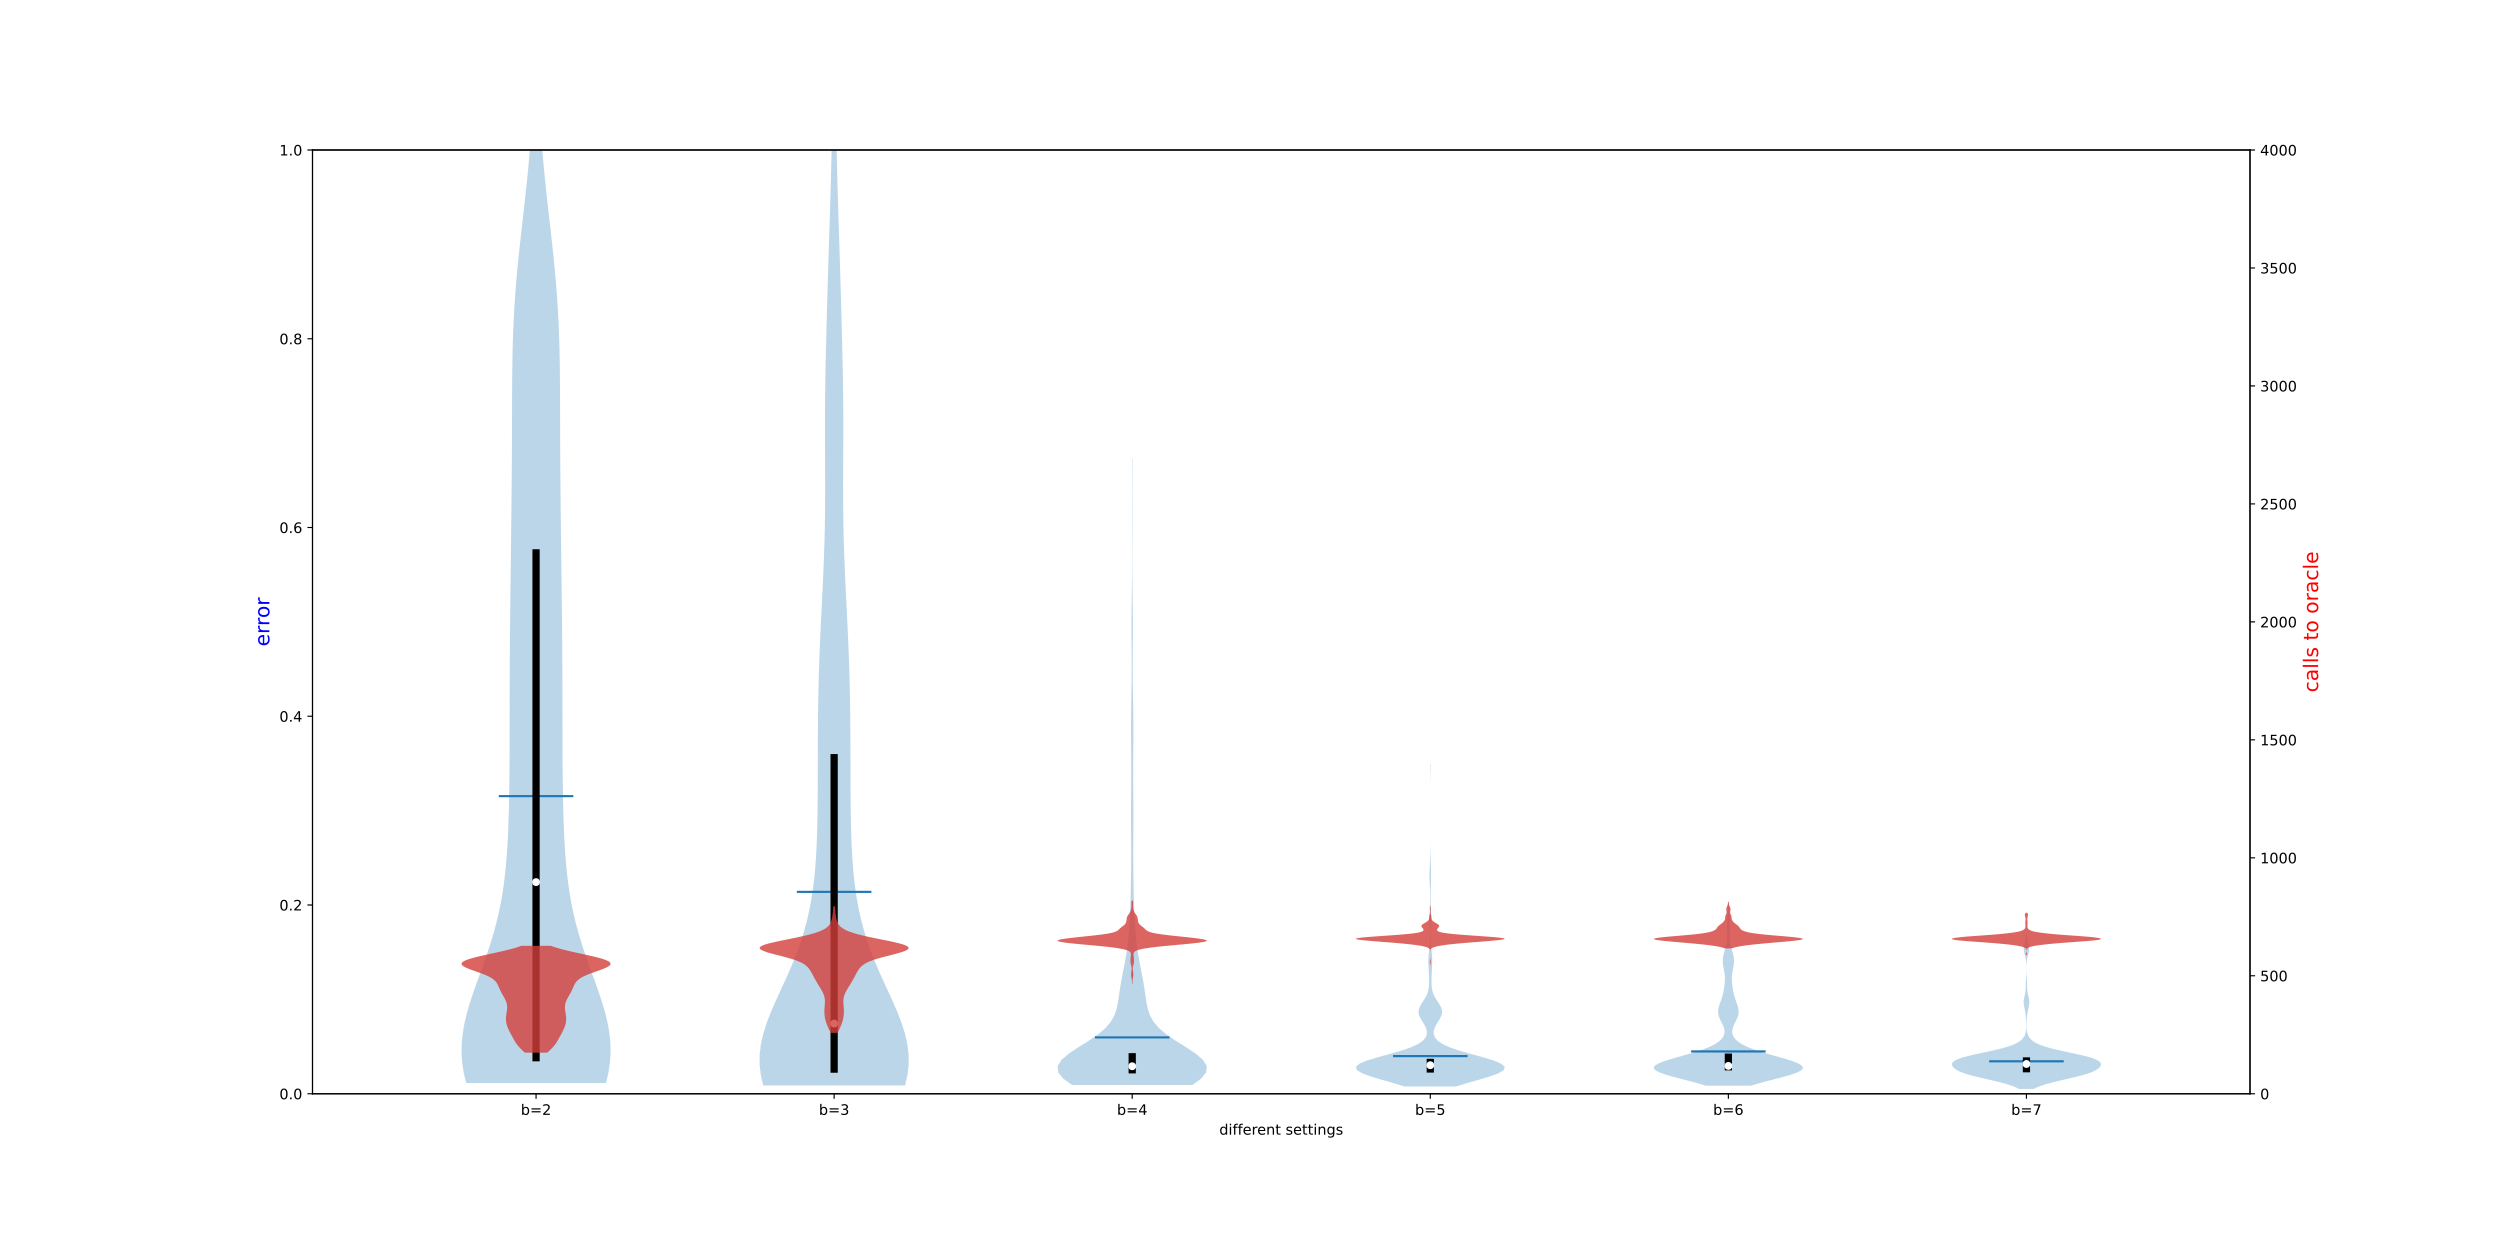 <?xml version="1.0" encoding="utf-8" standalone="no"?>
<!DOCTYPE svg PUBLIC "-//W3C//DTD SVG 1.1//EN"
  "http://www.w3.org/Graphics/SVG/1.1/DTD/svg11.dtd">
<!-- Created with matplotlib (https://matplotlib.org/) -->
<svg height="864pt" version="1.1" viewBox="0 0 1728 864" width="1728pt" xmlns="http://www.w3.org/2000/svg" xmlns:xlink="http://www.w3.org/1999/xlink">
 <defs>
  <style type="text/css">
*{stroke-linecap:butt;stroke-linejoin:round;}
  </style>
 </defs>
 <g id="figure_1">
  <g id="patch_1">
   <path d="M 0 864 
L 1728 864 
L 1728 0 
L 0 0 
z
" style="fill:#ffffff;"/>
  </g>
  <g id="axes_1">
   <g id="patch_2">
    <path d="M 216 756 
L 1555.2 756 
L 1555.2 103.68 
L 216 103.68 
z
" style="fill:#ffffff;"/>
   </g>
   <g id="PolyCollection_1">
    <path clip-path="url(#pe1c93bfcea)" d="M 418.852 748.573 
L 322.194 748.573 
L 320.554 741.714 
L 319.487 734.855 
L 319.015 727.996 
L 319.133 721.137 
L 319.811 714.279 
L 320.998 707.42 
L 322.623 700.561 
L 324.603 693.702 
L 326.845 686.843 
L 329.256 679.985 
L 331.744 673.126 
L 334.225 666.267 
L 336.627 659.408 
L 338.893 652.549 
L 340.98 645.69 
L 342.859 638.832 
L 344.518 631.973 
L 345.954 625.114 
L 347.176 618.255 
L 348.201 611.396 
L 349.047 604.538 
L 349.739 597.679 
L 350.299 590.82 
L 350.748 583.961 
L 351.108 577.102 
L 351.393 570.244 
L 351.619 563.385 
L 351.797 556.526 
L 351.935 549.667 
L 352.04 542.808 
L 352.118 535.95 
L 352.174 529.091 
L 352.212 522.232 
L 352.236 515.373 
L 352.249 508.514 
L 352.256 501.656 
L 352.261 494.797 
L 352.265 487.938 
L 352.273 481.079 
L 352.287 474.22 
L 352.309 467.362 
L 352.34 460.503 
L 352.38 453.644 
L 352.43 446.785 
L 352.487 439.926 
L 352.553 433.068 
L 352.625 426.209 
L 352.701 419.35 
L 352.781 412.491 
L 352.862 405.632 
L 352.945 398.774 
L 353.029 391.915 
L 353.112 385.056 
L 353.195 378.197 
L 353.276 371.338 
L 353.356 364.479 
L 353.434 357.621 
L 353.509 350.762 
L 353.58 343.903 
L 353.646 337.044 
L 353.706 330.185 
L 353.759 323.327 
L 353.803 316.468 
L 353.839 309.609 
L 353.866 302.75 
L 353.887 295.891 
L 353.903 289.033 
L 353.919 282.174 
L 353.938 275.315 
L 353.968 268.456 
L 354.016 261.597 
L 354.088 254.739 
L 354.193 247.88 
L 354.34 241.021 
L 354.534 234.162 
L 354.783 227.303 
L 355.093 220.445 
L 355.466 213.586 
L 355.904 206.727 
L 356.407 199.868 
L 356.973 193.009 
L 357.596 186.151 
L 358.271 179.292 
L 358.988 172.433 
L 359.739 165.574 
L 360.511 158.715 
L 361.294 151.857 
L 362.075 144.998 
L 362.845 138.139 
L 363.592 131.28 
L 364.308 124.421 
L 364.985 117.562 
L 365.617 110.704 
L 366.201 103.845 
L 366.733 96.986 
L 367.215 90.127 
L 367.646 83.268 
L 368.029 76.41 
L 368.367 69.551 
L 372.679 69.551 
L 372.679 69.551 
L 373.017 76.41 
L 373.4 83.268 
L 373.832 90.127 
L 374.313 96.986 
L 374.845 103.845 
L 375.429 110.704 
L 376.061 117.562 
L 376.738 124.421 
L 377.454 131.28 
L 378.201 138.139 
L 378.971 144.998 
L 379.753 151.857 
L 380.535 158.715 
L 381.308 165.574 
L 382.058 172.433 
L 382.775 179.292 
L 383.45 186.151 
L 384.073 193.009 
L 384.639 199.868 
L 385.142 206.727 
L 385.581 213.586 
L 385.954 220.445 
L 386.263 227.303 
L 386.512 234.162 
L 386.707 241.021 
L 386.853 247.88 
L 386.958 254.739 
L 387.03 261.597 
L 387.078 268.456 
L 387.108 275.315 
L 387.128 282.174 
L 387.143 289.033 
L 387.159 295.891 
L 387.18 302.75 
L 387.207 309.609 
L 387.243 316.468 
L 387.287 323.327 
L 387.34 330.185 
L 387.4 337.044 
L 387.466 343.903 
L 387.537 350.762 
L 387.612 357.621 
L 387.69 364.479 
L 387.77 371.338 
L 387.852 378.197 
L 387.934 385.056 
L 388.017 391.915 
L 388.101 398.774 
L 388.184 405.632 
L 388.266 412.491 
L 388.345 419.35 
L 388.422 426.209 
L 388.493 433.068 
L 388.559 439.926 
L 388.617 446.785 
L 388.666 453.644 
L 388.706 460.503 
L 388.737 467.362 
L 388.759 474.22 
L 388.773 481.079 
L 388.781 487.938 
L 388.786 494.797 
L 388.79 501.656 
L 388.797 508.514 
L 388.81 515.373 
L 388.834 522.232 
L 388.872 529.091 
L 388.928 535.95 
L 389.006 542.808 
L 389.111 549.667 
L 389.249 556.526 
L 389.427 563.385 
L 389.653 570.244 
L 389.938 577.102 
L 390.298 583.961 
L 390.747 590.82 
L 391.307 597.679 
L 391.999 604.538 
L 392.845 611.396 
L 393.87 618.255 
L 395.092 625.114 
L 396.528 631.973 
L 398.187 638.832 
L 400.066 645.69 
L 402.153 652.549 
L 404.419 659.408 
L 406.821 666.267 
L 409.302 673.126 
L 411.79 679.985 
L 414.201 686.843 
L 416.443 693.702 
L 418.423 700.561 
L 420.048 707.42 
L 421.235 714.279 
L 421.913 721.137 
L 422.031 727.996 
L 421.559 734.855 
L 420.492 741.714 
L 418.852 748.573 
z
" style="fill:#1f77b4;fill-opacity:0.3;"/>
   </g>
   <g id="PolyCollection_2">
    <path clip-path="url(#pe1c93bfcea)" d="M 625.56 750.263 
L 527.548 750.263 
L 525.872 743.12 
L 525.046 735.978 
L 525.085 728.835 
L 525.951 721.693 
L 527.565 714.55 
L 529.81 707.408 
L 532.542 700.266 
L 535.61 693.123 
L 538.861 685.981 
L 542.154 678.838 
L 545.37 671.696 
L 548.412 664.554 
L 551.211 657.411 
L 553.726 650.269 
L 555.936 643.126 
L 557.838 635.984 
L 559.447 628.841 
L 560.783 621.699 
L 561.874 614.557 
L 562.749 607.414 
L 563.438 600.272 
L 563.97 593.129 
L 564.372 585.987 
L 564.667 578.844 
L 564.877 571.702 
L 565.021 564.56 
L 565.116 557.417 
L 565.175 550.275 
L 565.21 543.132 
L 565.231 535.99 
L 565.247 528.847 
L 565.264 521.705 
L 565.287 514.563 
L 565.322 507.42 
L 565.374 500.278 
L 565.448 493.135 
L 565.547 485.993 
L 565.675 478.85 
L 565.836 471.708 
L 566.031 464.566 
L 566.261 457.423 
L 566.525 450.281 
L 566.821 443.138 
L 567.143 435.996 
L 567.485 428.853 
L 567.839 421.711 
L 568.197 414.569 
L 568.549 407.426 
L 568.887 400.284 
L 569.201 393.141 
L 569.485 385.999 
L 569.732 378.857 
L 569.938 371.714 
L 570.101 364.572 
L 570.221 357.429 
L 570.3 350.287 
L 570.341 343.144 
L 570.352 336.002 
L 570.338 328.86 
L 570.309 321.717 
L 570.274 314.575 
L 570.242 307.432 
L 570.22 300.29 
L 570.215 293.147 
L 570.234 286.005 
L 570.278 278.863 
L 570.349 271.72 
L 570.446 264.578 
L 570.567 257.435 
L 570.709 250.293 
L 570.866 243.15 
L 571.037 236.008 
L 571.217 228.866 
L 571.405 221.723 
L 571.598 214.581 
L 571.796 207.438 
L 571.999 200.296 
L 572.208 193.153 
L 572.423 186.011 
L 572.644 178.869 
L 572.869 171.726 
L 573.098 164.584 
L 573.327 157.441 
L 573.554 150.299 
L 573.775 143.156 
L 573.988 136.014 
L 574.19 128.872 
L 574.379 121.729 
L 574.555 114.587 
L 574.715 107.444 
L 574.863 100.302 
L 574.998 93.16 
L 575.124 86.017 
L 575.241 78.875 
L 575.351 71.732 
L 575.458 64.59 
L 575.56 57.447 
L 575.66 50.305 
L 575.756 43.163 
L 577.351 43.163 
L 577.351 43.163 
L 577.448 50.305 
L 577.548 57.447 
L 577.65 64.59 
L 577.756 71.732 
L 577.867 78.875 
L 577.984 86.017 
L 578.109 93.16 
L 578.245 100.302 
L 578.392 107.444 
L 578.553 114.587 
L 578.728 121.729 
L 578.917 128.872 
L 579.119 136.014 
L 579.332 143.156 
L 579.554 150.299 
L 579.781 157.441 
L 580.01 164.584 
L 580.239 171.726 
L 580.464 178.869 
L 580.684 186.011 
L 580.899 193.153 
L 581.108 200.296 
L 581.312 207.438 
L 581.51 214.581 
L 581.703 221.723 
L 581.89 228.866 
L 582.071 236.008 
L 582.241 243.15 
L 582.399 250.293 
L 582.541 257.435 
L 582.662 264.578 
L 582.759 271.72 
L 582.83 278.863 
L 582.874 286.005 
L 582.892 293.147 
L 582.888 300.29 
L 582.866 307.432 
L 582.833 314.575 
L 582.798 321.717 
L 582.769 328.86 
L 582.756 336.002 
L 582.766 343.144 
L 582.808 350.287 
L 582.886 357.429 
L 583.006 364.572 
L 583.17 371.714 
L 583.376 378.857 
L 583.623 385.999 
L 583.907 393.141 
L 584.221 400.284 
L 584.559 407.426 
L 584.911 414.569 
L 585.269 421.711 
L 585.623 428.853 
L 585.965 435.996 
L 586.287 443.138 
L 586.582 450.281 
L 586.847 457.423 
L 587.077 464.566 
L 587.272 471.708 
L 587.433 478.85 
L 587.561 485.993 
L 587.66 493.135 
L 587.733 500.278 
L 587.785 507.42 
L 587.821 514.563 
L 587.844 521.705 
L 587.861 528.847 
L 587.876 535.99 
L 587.898 543.132 
L 587.933 550.275 
L 587.992 557.417 
L 588.087 564.56 
L 588.231 571.702 
L 588.441 578.844 
L 588.736 585.987 
L 589.137 593.129 
L 589.67 600.272 
L 590.359 607.414 
L 591.234 614.557 
L 592.325 621.699 
L 593.661 628.841 
L 595.269 635.984 
L 597.172 643.126 
L 599.382 650.269 
L 601.896 657.411 
L 604.696 664.554 
L 607.738 671.696 
L 610.953 678.838 
L 614.247 685.981 
L 617.497 693.123 
L 620.565 700.266 
L 623.298 707.408 
L 625.542 714.55 
L 627.156 721.693 
L 628.023 728.835 
L 628.062 735.978 
L 627.236 743.12 
L 625.56 750.263 
z
" style="fill:#1f77b4;fill-opacity:0.3;"/>
   </g>
   <g id="PolyCollection_3">
    <path clip-path="url(#pe1c93bfcea)" d="M 824.198 749.95 
L 740.971 749.95 
L 734.954 745.576 
L 731.464 741.202 
L 731.077 736.828 
L 733.776 732.454 
L 738.955 728.081 
L 745.602 723.707 
L 752.59 719.333 
L 758.959 714.959 
L 764.107 710.585 
L 767.835 706.211 
L 770.281 701.837 
L 771.773 697.464 
L 772.692 693.09 
L 773.358 688.716 
L 773.987 684.342 
L 774.683 679.968 
L 775.469 675.594 
L 776.316 671.22 
L 777.173 666.847 
L 777.986 662.473 
L 778.712 658.099 
L 779.326 653.725 
L 779.825 649.351 
L 780.225 644.977 
L 780.549 640.603 
L 780.818 636.23 
L 781.047 631.856 
L 781.24 627.482 
L 781.397 623.108 
L 781.519 618.734 
L 781.613 614.36 
L 781.687 609.986 
L 781.748 605.613 
L 781.801 601.239 
L 781.845 596.865 
L 781.874 592.491 
L 781.883 588.117 
L 781.871 583.743 
L 781.841 579.369 
L 781.804 574.996 
L 781.771 570.622 
L 781.753 566.248 
L 781.754 561.874 
L 781.775 557.5 
L 781.808 553.126 
L 781.845 548.752 
L 781.879 544.378 
L 781.903 540.005 
L 781.914 535.631 
L 781.913 531.257 
L 781.899 526.883 
L 781.875 522.509 
L 781.844 518.135 
L 781.813 513.761 
L 781.789 509.388 
L 781.778 505.014 
L 781.786 500.64 
L 781.815 496.266 
L 781.862 491.892 
L 781.923 487.518 
L 781.992 483.144 
L 782.06 478.771 
L 782.123 474.397 
L 782.174 470.023 
L 782.209 465.649 
L 782.225 461.275 
L 782.221 456.901 
L 782.202 452.527 
L 782.173 448.154 
L 782.141 443.78 
L 782.116 439.406 
L 782.105 435.032 
L 782.11 430.658 
L 782.134 426.284 
L 782.173 421.91 
L 782.224 417.537 
L 782.282 413.163 
L 782.341 408.789 
L 782.396 404.415 
L 782.444 400.041 
L 782.48 395.667 
L 782.503 391.293 
L 782.513 386.92 
L 782.511 382.546 
L 782.499 378.172 
L 782.482 373.798 
L 782.463 369.424 
L 782.448 365.05 
L 782.44 360.676 
L 782.439 356.303 
L 782.445 351.929 
L 782.455 347.555 
L 782.463 343.181 
L 782.467 338.807 
L 782.464 334.433 
L 782.457 330.059 
L 782.447 325.686 
L 782.44 321.312 
L 782.439 316.938 
L 782.73 316.938 
L 782.73 316.938 
L 782.729 321.312 
L 782.722 325.686 
L 782.712 330.059 
L 782.705 334.433 
L 782.702 338.807 
L 782.706 343.181 
L 782.714 347.555 
L 782.724 351.929 
L 782.73 356.303 
L 782.73 360.676 
L 782.721 365.05 
L 782.706 369.424 
L 782.687 373.798 
L 782.67 378.172 
L 782.658 382.546 
L 782.656 386.92 
L 782.666 391.293 
L 782.689 395.667 
L 782.726 400.041 
L 782.773 404.415 
L 782.829 408.789 
L 782.888 413.163 
L 782.945 417.537 
L 782.996 421.91 
L 783.036 426.284 
L 783.059 430.658 
L 783.065 435.032 
L 783.053 439.406 
L 783.028 443.78 
L 782.997 448.154 
L 782.967 452.527 
L 782.948 456.901 
L 782.945 461.275 
L 782.96 465.649 
L 782.995 470.023 
L 783.046 474.397 
L 783.109 478.771 
L 783.178 483.144 
L 783.246 487.518 
L 783.307 491.892 
L 783.354 496.266 
L 783.383 500.64 
L 783.391 505.014 
L 783.381 509.388 
L 783.356 513.761 
L 783.325 518.135 
L 783.295 522.509 
L 783.27 526.883 
L 783.257 531.257 
L 783.255 535.631 
L 783.266 540.005 
L 783.29 544.378 
L 783.324 548.752 
L 783.361 553.126 
L 783.395 557.5 
L 783.415 561.874 
L 783.416 566.248 
L 783.398 570.622 
L 783.365 574.996 
L 783.328 579.369 
L 783.298 583.743 
L 783.286 588.117 
L 783.295 592.491 
L 783.324 596.865 
L 783.368 601.239 
L 783.421 605.613 
L 783.482 609.986 
L 783.556 614.36 
L 783.65 618.734 
L 783.773 623.108 
L 783.93 627.482 
L 784.122 631.856 
L 784.351 636.23 
L 784.62 640.603 
L 784.944 644.977 
L 785.344 649.351 
L 785.844 653.725 
L 786.458 658.099 
L 787.183 662.473 
L 787.996 666.847 
L 788.853 671.22 
L 789.7 675.594 
L 790.486 679.968 
L 791.183 684.342 
L 791.811 688.716 
L 792.478 693.09 
L 793.396 697.464 
L 794.889 701.837 
L 797.334 706.211 
L 801.062 710.585 
L 806.21 714.959 
L 812.579 719.333 
L 819.567 723.707 
L 826.214 728.081 
L 831.393 732.454 
L 834.092 736.828 
L 833.706 741.202 
L 830.216 745.576 
L 824.198 749.95 
z
" style="fill:#1f77b4;fill-opacity:0.3;"/>
   </g>
   <g id="PolyCollection_4">
    <path clip-path="url(#pe1c93bfcea)" d="M 1006.521 750.956 
L 970.71 750.956 
L 963.379 748.703 
L 955.468 746.451 
L 947.892 744.199 
L 941.698 741.946 
L 937.869 739.694 
L 937.108 737.441 
L 939.641 735.189 
L 945.1 732.937 
L 952.565 730.684 
L 960.807 728.432 
L 968.631 726.179 
L 975.188 723.927 
L 980.104 721.674 
L 983.407 719.422 
L 985.348 717.17 
L 986.217 714.917 
L 986.243 712.665 
L 985.599 710.412 
L 984.456 708.16 
L 983.05 705.908 
L 981.699 703.655 
L 980.743 701.403 
L 980.447 699.15 
L 980.901 696.898 
L 981.983 694.646 
L 983.414 692.393 
L 984.873 690.141 
L 986.101 687.888 
L 986.971 685.636 
L 987.483 683.383 
L 987.719 681.131 
L 987.782 678.879 
L 987.76 676.626 
L 987.697 674.374 
L 987.606 672.121 
L 987.494 669.869 
L 987.378 667.617 
L 987.297 665.364 
L 987.296 663.112 
L 987.398 660.859 
L 987.591 658.607 
L 987.835 656.355 
L 988.077 654.102 
L 988.275 651.85 
L 988.408 649.597 
L 988.475 647.345 
L 988.484 645.092 
L 988.448 642.84 
L 988.38 640.588 
L 988.299 638.335 
L 988.224 636.083 
L 988.176 633.83 
L 988.167 631.578 
L 988.202 629.326 
L 988.268 627.073 
L 988.344 624.821 
L 988.409 622.568 
L 988.443 620.316 
L 988.436 618.064 
L 988.387 615.811 
L 988.306 613.559 
L 988.213 611.306 
L 988.133 609.054 
L 988.086 606.801 
L 988.083 604.549 
L 988.12 602.297 
L 988.186 600.044 
L 988.265 597.792 
L 988.346 595.539 
L 988.419 593.287 
L 988.481 591.035 
L 988.53 588.782 
L 988.565 586.53 
L 988.588 584.277 
L 988.602 582.025 
L 988.61 579.772 
L 988.613 577.52 
L 988.615 575.268 
L 988.615 573.015 
L 988.615 570.763 
L 988.615 568.51 
L 988.615 566.258 
L 988.615 564.006 
L 988.615 561.753 
L 988.615 559.501 
L 988.615 557.248 
L 988.615 554.996 
L 988.615 552.744 
L 988.615 550.491 
L 988.614 548.239 
L 988.611 545.986 
L 988.605 543.734 
L 988.594 541.481 
L 988.576 539.229 
L 988.551 536.977 
L 988.52 534.724 
L 988.489 532.472 
L 988.466 530.219 
L 988.458 527.967 
L 988.773 527.967 
L 988.773 527.967 
L 988.764 530.219 
L 988.741 532.472 
L 988.711 534.724 
L 988.68 536.977 
L 988.655 539.229 
L 988.637 541.481 
L 988.626 543.734 
L 988.62 545.986 
L 988.617 548.239 
L 988.616 550.491 
L 988.616 552.744 
L 988.615 554.996 
L 988.615 557.248 
L 988.615 559.501 
L 988.615 561.753 
L 988.615 564.006 
L 988.615 566.258 
L 988.615 568.51 
L 988.615 570.763 
L 988.616 573.015 
L 988.616 575.268 
L 988.618 577.52 
L 988.621 579.772 
L 988.629 582.025 
L 988.642 584.277 
L 988.666 586.53 
L 988.701 588.782 
L 988.75 591.035 
L 988.812 593.287 
L 988.885 595.539 
L 988.965 597.792 
L 989.045 600.044 
L 989.111 602.297 
L 989.148 604.549 
L 989.145 606.801 
L 989.098 609.054 
L 989.018 611.306 
L 988.925 613.559 
L 988.844 615.811 
L 988.795 618.064 
L 988.787 620.316 
L 988.822 622.568 
L 988.886 624.821 
L 988.963 627.073 
L 989.029 629.326 
L 989.063 631.578 
L 989.055 633.83 
L 989.007 636.083 
L 988.932 638.335 
L 988.85 640.588 
L 988.783 642.84 
L 988.746 645.092 
L 988.755 647.345 
L 988.822 649.597 
L 988.956 651.85 
L 989.154 654.102 
L 989.396 656.355 
L 989.639 658.607 
L 989.833 660.859 
L 989.934 663.112 
L 989.933 665.364 
L 989.853 667.617 
L 989.737 669.869 
L 989.624 672.121 
L 989.534 674.374 
L 989.471 676.626 
L 989.448 678.879 
L 989.512 681.131 
L 989.747 683.383 
L 990.259 685.636 
L 991.13 687.888 
L 992.358 690.141 
L 993.816 692.393 
L 995.248 694.646 
L 996.33 696.898 
L 996.784 699.15 
L 996.488 701.403 
L 995.532 703.655 
L 994.18 705.908 
L 992.775 708.16 
L 991.632 710.412 
L 990.987 712.665 
L 991.014 714.917 
L 991.883 717.17 
L 993.824 719.422 
L 997.127 721.674 
L 1002.042 723.927 
L 1008.6 726.179 
L 1016.424 728.432 
L 1024.666 730.684 
L 1032.131 732.937 
L 1037.59 735.189 
L 1040.123 737.441 
L 1039.362 739.694 
L 1035.533 741.946 
L 1029.339 744.199 
L 1021.763 746.451 
L 1013.852 748.703 
L 1006.521 750.956 
z
" style="fill:#1f77b4;fill-opacity:0.3;"/>
   </g>
   <g id="PolyCollection_5">
    <path clip-path="url(#pe1c93bfcea)" d="M 1210.334 750.419 
L 1178.958 750.419 
L 1174.803 749.135 
L 1170.185 747.85 
L 1165.259 746.566 
L 1160.244 745.281 
L 1155.404 743.997 
L 1151.029 742.712 
L 1147.403 741.428 
L 1144.774 740.143 
L 1143.323 738.859 
L 1143.138 737.574 
L 1144.21 736.29 
L 1146.43 735.005 
L 1149.611 733.721 
L 1153.511 732.436 
L 1157.866 731.152 
L 1162.418 729.867 
L 1166.941 728.583 
L 1171.252 727.298 
L 1175.221 726.014 
L 1178.77 724.729 
L 1181.86 723.445 
L 1184.486 722.16 
L 1186.662 720.876 
L 1188.417 719.591 
L 1189.783 718.307 
L 1190.794 717.022 
L 1191.481 715.738 
L 1191.875 714.453 
L 1192.006 713.169 
L 1191.906 711.884 
L 1191.608 710.6 
L 1191.151 709.315 
L 1190.58 708.031 
L 1189.946 706.746 
L 1189.302 705.462 
L 1188.701 704.177 
L 1188.192 702.893 
L 1187.815 701.608 
L 1187.595 700.324 
L 1187.543 699.04 
L 1187.652 697.755 
L 1187.901 696.471 
L 1188.258 695.186 
L 1188.684 693.902 
L 1189.143 692.617 
L 1189.6 691.333 
L 1190.032 690.048 
L 1190.423 688.764 
L 1190.767 687.479 
L 1191.066 686.195 
L 1191.327 684.91 
L 1191.557 683.626 
L 1191.759 682.341 
L 1191.936 681.057 
L 1192.082 679.772 
L 1192.19 678.488 
L 1192.248 677.203 
L 1192.247 675.919 
L 1192.182 674.634 
L 1192.052 673.35 
L 1191.865 672.065 
L 1191.636 670.781 
L 1191.389 669.496 
L 1191.15 668.212 
L 1190.947 666.927 
L 1190.807 665.643 
L 1190.75 664.358 
L 1190.789 663.074 
L 1190.926 661.789 
L 1191.153 660.505 
L 1191.455 659.22 
L 1191.806 657.936 
L 1192.182 656.651 
L 1192.555 655.367 
L 1192.901 654.082 
L 1193.2 652.798 
L 1193.441 651.513 
L 1193.617 650.229 
L 1193.73 648.944 
L 1193.787 647.66 
L 1193.8 646.375 
L 1193.781 645.091 
L 1193.748 643.806 
L 1193.713 642.522 
L 1193.69 641.237 
L 1193.687 639.953 
L 1193.708 638.668 
L 1193.753 637.384 
L 1193.82 636.099 
L 1193.902 634.815 
L 1193.991 633.53 
L 1194.081 632.246 
L 1194.165 630.962 
L 1194.238 629.677 
L 1194.299 628.393 
L 1194.348 627.108 
L 1194.386 625.824 
L 1194.416 624.539 
L 1194.44 623.255 
L 1194.852 623.255 
L 1194.852 623.255 
L 1194.877 624.539 
L 1194.906 625.824 
L 1194.944 627.108 
L 1194.993 628.393 
L 1195.054 629.677 
L 1195.128 630.962 
L 1195.212 632.246 
L 1195.301 633.53 
L 1195.391 634.815 
L 1195.472 636.099 
L 1195.539 637.384 
L 1195.585 638.668 
L 1195.606 639.953 
L 1195.602 641.237 
L 1195.579 642.522 
L 1195.544 643.806 
L 1195.511 645.091 
L 1195.493 646.375 
L 1195.505 647.66 
L 1195.562 648.944 
L 1195.675 650.229 
L 1195.851 651.513 
L 1196.092 652.798 
L 1196.392 654.082 
L 1196.737 655.367 
L 1197.11 656.651 
L 1197.486 657.936 
L 1197.838 659.22 
L 1198.139 660.505 
L 1198.366 661.789 
L 1198.503 663.074 
L 1198.542 664.358 
L 1198.486 665.643 
L 1198.345 666.927 
L 1198.143 668.212 
L 1197.903 669.496 
L 1197.656 670.781 
L 1197.427 672.065 
L 1197.24 673.35 
L 1197.11 674.634 
L 1197.045 675.919 
L 1197.044 677.203 
L 1197.103 678.488 
L 1197.21 679.772 
L 1197.356 681.057 
L 1197.533 682.341 
L 1197.736 683.626 
L 1197.965 684.91 
L 1198.226 686.195 
L 1198.526 687.479 
L 1198.87 688.764 
L 1199.26 690.048 
L 1199.692 691.333 
L 1200.15 692.617 
L 1200.608 693.902 
L 1201.035 695.186 
L 1201.391 696.471 
L 1201.64 697.755 
L 1201.749 699.04 
L 1201.697 700.324 
L 1201.477 701.608 
L 1201.1 702.893 
L 1200.592 704.177 
L 1199.991 705.462 
L 1199.346 706.746 
L 1198.712 708.031 
L 1198.142 709.315 
L 1197.685 710.6 
L 1197.387 711.884 
L 1197.286 713.169 
L 1197.417 714.453 
L 1197.812 715.738 
L 1198.499 717.022 
L 1199.509 718.307 
L 1200.875 719.591 
L 1202.63 720.876 
L 1204.806 722.16 
L 1207.432 723.445 
L 1210.522 724.729 
L 1214.071 726.014 
L 1218.041 727.298 
L 1222.352 728.583 
L 1226.874 729.867 
L 1231.426 731.152 
L 1235.781 732.436 
L 1239.681 733.721 
L 1242.862 735.005 
L 1245.082 736.29 
L 1246.154 737.574 
L 1245.969 738.859 
L 1244.518 740.143 
L 1241.89 741.428 
L 1238.264 742.712 
L 1233.888 743.997 
L 1229.048 745.281 
L 1224.033 746.566 
L 1219.108 747.85 
L 1214.489 749.135 
L 1210.334 750.419 
z
" style="fill:#1f77b4;fill-opacity:0.3;"/>
   </g>
   <g id="PolyCollection_6">
    <path clip-path="url(#pe1c93bfcea)" d="M 1405.858 752.654 
L 1395.496 752.654 
L 1393.33 751.571 
L 1390.579 750.487 
L 1387.223 749.404 
L 1383.302 748.32 
L 1378.925 747.236 
L 1374.271 746.153 
L 1369.575 745.069 
L 1365.086 743.986 
L 1361.031 742.902 
L 1357.567 741.818 
L 1354.76 740.735 
L 1352.592 739.651 
L 1350.993 738.568 
L 1349.892 737.484 
L 1349.268 736.401 
L 1349.169 735.317 
L 1349.71 734.233 
L 1351.028 733.15 
L 1353.233 732.066 
L 1356.356 730.983 
L 1360.318 729.899 
L 1364.93 728.815 
L 1369.917 727.732 
L 1374.971 726.648 
L 1379.794 725.565 
L 1384.153 724.481 
L 1387.904 723.398 
L 1390.997 722.314 
L 1393.461 721.23 
L 1395.377 720.147 
L 1396.842 719.063 
L 1397.952 717.98 
L 1398.786 716.896 
L 1399.403 715.813 
L 1399.849 714.729 
L 1400.16 713.645 
L 1400.366 712.562 
L 1400.492 711.478 
L 1400.561 710.395 
L 1400.587 709.311 
L 1400.584 708.227 
L 1400.557 707.144 
L 1400.512 706.06 
L 1400.45 704.977 
L 1400.372 703.893 
L 1400.278 702.81 
L 1400.164 701.726 
L 1400.026 700.642 
L 1399.858 699.559 
L 1399.659 698.475 
L 1399.435 697.392 
L 1399.199 696.308 
L 1398.981 695.224 
L 1398.811 694.141 
L 1398.723 693.057 
L 1398.735 691.974 
L 1398.849 690.89 
L 1399.047 689.807 
L 1399.292 688.723 
L 1399.546 687.639 
L 1399.773 686.556 
L 1399.949 685.472 
L 1400.069 684.389 
L 1400.141 683.305 
L 1400.18 682.222 
L 1400.207 681.138 
L 1400.237 680.054 
L 1400.279 678.971 
L 1400.333 677.887 
L 1400.396 676.804 
L 1400.461 675.72 
L 1400.521 674.636 
L 1400.571 673.553 
L 1400.609 672.469 
L 1400.635 671.386 
L 1400.649 670.302 
L 1400.651 669.219 
L 1400.641 668.135 
L 1400.614 667.051 
L 1400.563 665.968 
L 1400.479 664.884 
L 1400.352 663.801 
L 1400.175 662.717 
L 1399.949 661.633 
L 1399.686 660.55 
L 1399.409 659.466 
L 1399.153 658.383 
L 1398.957 657.299 
L 1398.852 656.216 
L 1398.856 655.132 
L 1398.965 654.048 
L 1399.157 652.965 
L 1399.396 651.881 
L 1399.645 650.798 
L 1399.872 649.714 
L 1400.058 648.631 
L 1400.198 647.547 
L 1400.299 646.463 
L 1400.37 645.38 
L 1400.984 645.38 
L 1400.984 645.38 
L 1401.055 646.463 
L 1401.155 647.547 
L 1401.296 648.631 
L 1401.482 649.714 
L 1401.709 650.798 
L 1401.958 651.881 
L 1402.197 652.965 
L 1402.389 654.048 
L 1402.498 655.132 
L 1402.502 656.216 
L 1402.397 657.299 
L 1402.201 658.383 
L 1401.945 659.466 
L 1401.668 660.55 
L 1401.405 661.633 
L 1401.179 662.717 
L 1401.002 663.801 
L 1400.875 664.884 
L 1400.791 665.968 
L 1400.74 667.051 
L 1400.713 668.135 
L 1400.703 669.219 
L 1400.705 670.302 
L 1400.719 671.386 
L 1400.745 672.469 
L 1400.782 673.553 
L 1400.832 674.636 
L 1400.892 675.72 
L 1400.958 676.804 
L 1401.021 677.887 
L 1401.075 678.971 
L 1401.117 680.054 
L 1401.147 681.138 
L 1401.173 682.222 
L 1401.213 683.305 
L 1401.285 684.389 
L 1401.405 685.472 
L 1401.581 686.556 
L 1401.808 687.639 
L 1402.061 688.723 
L 1402.307 689.807 
L 1402.504 690.89 
L 1402.619 691.974 
L 1402.631 693.057 
L 1402.543 694.141 
L 1402.373 695.224 
L 1402.154 696.308 
L 1401.919 697.392 
L 1401.694 698.475 
L 1401.496 699.559 
L 1401.328 700.642 
L 1401.19 701.726 
L 1401.076 702.81 
L 1400.982 703.893 
L 1400.904 704.977 
L 1400.842 706.06 
L 1400.797 707.144 
L 1400.77 708.227 
L 1400.767 709.311 
L 1400.793 710.395 
L 1400.862 711.478 
L 1400.988 712.562 
L 1401.194 713.645 
L 1401.505 714.729 
L 1401.951 715.813 
L 1402.568 716.896 
L 1403.402 717.98 
L 1404.512 719.063 
L 1405.977 720.147 
L 1407.892 721.23 
L 1410.357 722.314 
L 1413.45 723.398 
L 1417.201 724.481 
L 1421.56 725.565 
L 1426.383 726.648 
L 1431.436 727.732 
L 1436.424 728.815 
L 1441.036 729.899 
L 1444.998 730.983 
L 1448.121 732.066 
L 1450.326 733.15 
L 1451.644 734.233 
L 1452.185 735.317 
L 1452.086 736.401 
L 1451.461 737.484 
L 1450.361 738.568 
L 1448.762 739.651 
L 1446.594 740.735 
L 1443.787 741.818 
L 1440.323 742.902 
L 1436.268 743.986 
L 1431.779 745.069 
L 1427.082 746.153 
L 1422.429 747.236 
L 1418.052 748.32 
L 1414.131 749.404 
L 1410.775 750.487 
L 1408.024 751.571 
L 1405.858 752.654 
z
" style="fill:#1f77b4;fill-opacity:0.3;"/>
   </g>
   <g id="matplotlib.axis_1">
    <g id="xtick_1">
     <g id="line2d_1">
      <defs>
       <path d="M 0 0 
L 0 3.5 
" id="m858f5b92bb" style="stroke:#000000;stroke-width:0.8;"/>
      </defs>
      <g>
       <use style="stroke:#000000;stroke-width:0.8;" x="370.523" xlink:href="#m858f5b92bb" y="756"/>
      </g>
     </g>
     <g id="text_1">
      <!-- b=2 -->
      <defs>
       <path d="M 48.688 27.297 
Q 48.688 37.203 44.609 42.844 
Q 40.531 48.484 33.406 48.484 
Q 26.266 48.484 22.188 42.844 
Q 18.109 37.203 18.109 27.297 
Q 18.109 17.391 22.188 11.75 
Q 26.266 6.109 33.406 6.109 
Q 40.531 6.109 44.609 11.75 
Q 48.688 17.391 48.688 27.297 
z
M 18.109 46.391 
Q 20.953 51.266 25.266 53.625 
Q 29.594 56 35.594 56 
Q 45.562 56 51.781 48.094 
Q 58.016 40.188 58.016 27.297 
Q 58.016 14.406 51.781 6.484 
Q 45.562 -1.422 35.594 -1.422 
Q 29.594 -1.422 25.266 0.953 
Q 20.953 3.328 18.109 8.203 
L 18.109 0 
L 9.078 0 
L 9.078 75.984 
L 18.109 75.984 
z
" id="DejaVuSans-98"/>
       <path d="M 10.594 45.406 
L 73.188 45.406 
L 73.188 37.203 
L 10.594 37.203 
z
M 10.594 25.484 
L 73.188 25.484 
L 73.188 17.188 
L 10.594 17.188 
z
" id="DejaVuSans-61"/>
       <path d="M 19.188 8.297 
L 53.609 8.297 
L 53.609 0 
L 7.328 0 
L 7.328 8.297 
Q 12.938 14.109 22.625 23.891 
Q 32.328 33.688 34.812 36.531 
Q 39.547 41.844 41.422 45.531 
Q 43.312 49.219 43.312 52.781 
Q 43.312 58.594 39.234 62.25 
Q 35.156 65.922 28.609 65.922 
Q 23.969 65.922 18.812 64.312 
Q 13.672 62.703 7.812 59.422 
L 7.812 69.391 
Q 13.766 71.781 18.938 73 
Q 24.125 74.219 28.422 74.219 
Q 39.75 74.219 46.484 68.547 
Q 53.219 62.891 53.219 53.422 
Q 53.219 48.922 51.531 44.891 
Q 49.859 40.875 45.406 35.406 
Q 44.188 33.984 37.641 27.219 
Q 31.109 20.453 19.188 8.297 
z
" id="DejaVuSans-50"/>
      </defs>
      <g transform="translate(359.978 770.598)scale(0.1 -0.1)">
       <use xlink:href="#DejaVuSans-98"/>
       <use x="63.477" xlink:href="#DejaVuSans-61"/>
       <use x="147.266" xlink:href="#DejaVuSans-50"/>
      </g>
     </g>
    </g>
    <g id="xtick_2">
     <g id="line2d_2">
      <g>
       <use style="stroke:#000000;stroke-width:0.8;" x="576.554" xlink:href="#m858f5b92bb" y="756"/>
      </g>
     </g>
     <g id="text_2">
      <!-- b=3 -->
      <defs>
       <path d="M 40.578 39.312 
Q 47.656 37.797 51.625 33 
Q 55.609 28.219 55.609 21.188 
Q 55.609 10.406 48.188 4.484 
Q 40.766 -1.422 27.094 -1.422 
Q 22.516 -1.422 17.656 -0.516 
Q 12.797 0.391 7.625 2.203 
L 7.625 11.719 
Q 11.719 9.328 16.594 8.109 
Q 21.484 6.891 26.812 6.891 
Q 36.078 6.891 40.938 10.547 
Q 45.797 14.203 45.797 21.188 
Q 45.797 27.641 41.281 31.266 
Q 36.766 34.906 28.719 34.906 
L 20.219 34.906 
L 20.219 43.016 
L 29.109 43.016 
Q 36.375 43.016 40.234 45.922 
Q 44.094 48.828 44.094 54.297 
Q 44.094 59.906 40.109 62.906 
Q 36.141 65.922 28.719 65.922 
Q 24.656 65.922 20.016 65.031 
Q 15.375 64.156 9.812 62.312 
L 9.812 71.094 
Q 15.438 72.656 20.344 73.438 
Q 25.25 74.219 29.594 74.219 
Q 40.828 74.219 47.359 69.109 
Q 53.906 64.016 53.906 55.328 
Q 53.906 49.266 50.438 45.094 
Q 46.969 40.922 40.578 39.312 
z
" id="DejaVuSans-51"/>
      </defs>
      <g transform="translate(566.009 770.598)scale(0.1 -0.1)">
       <use xlink:href="#DejaVuSans-98"/>
       <use x="63.477" xlink:href="#DejaVuSans-61"/>
       <use x="147.266" xlink:href="#DejaVuSans-51"/>
      </g>
     </g>
    </g>
    <g id="xtick_3">
     <g id="line2d_3">
      <g>
       <use style="stroke:#000000;stroke-width:0.8;" x="782.585" xlink:href="#m858f5b92bb" y="756"/>
      </g>
     </g>
     <g id="text_3">
      <!-- b=4 -->
      <defs>
       <path d="M 37.797 64.312 
L 12.891 25.391 
L 37.797 25.391 
z
M 35.203 72.906 
L 47.609 72.906 
L 47.609 25.391 
L 58.016 25.391 
L 58.016 17.188 
L 47.609 17.188 
L 47.609 0 
L 37.797 0 
L 37.797 17.188 
L 4.891 17.188 
L 4.891 26.703 
z
" id="DejaVuSans-52"/>
      </defs>
      <g transform="translate(772.039 770.598)scale(0.1 -0.1)">
       <use xlink:href="#DejaVuSans-98"/>
       <use x="63.477" xlink:href="#DejaVuSans-61"/>
       <use x="147.266" xlink:href="#DejaVuSans-52"/>
      </g>
     </g>
    </g>
    <g id="xtick_4">
     <g id="line2d_4">
      <g>
       <use style="stroke:#000000;stroke-width:0.8;" x="988.615" xlink:href="#m858f5b92bb" y="756"/>
      </g>
     </g>
     <g id="text_4">
      <!-- b=5 -->
      <defs>
       <path d="M 10.797 72.906 
L 49.516 72.906 
L 49.516 64.594 
L 19.828 64.594 
L 19.828 46.734 
Q 21.969 47.469 24.109 47.828 
Q 26.266 48.188 28.422 48.188 
Q 40.625 48.188 47.75 41.5 
Q 54.891 34.812 54.891 23.391 
Q 54.891 11.625 47.562 5.094 
Q 40.234 -1.422 26.906 -1.422 
Q 22.312 -1.422 17.547 -0.641 
Q 12.797 0.141 7.719 1.703 
L 7.719 11.625 
Q 12.109 9.234 16.797 8.062 
Q 21.484 6.891 26.703 6.891 
Q 35.156 6.891 40.078 11.328 
Q 45.016 15.766 45.016 23.391 
Q 45.016 31 40.078 35.438 
Q 35.156 39.891 26.703 39.891 
Q 22.75 39.891 18.812 39.016 
Q 14.891 38.141 10.797 36.281 
z
" id="DejaVuSans-53"/>
      </defs>
      <g transform="translate(978.07 770.598)scale(0.1 -0.1)">
       <use xlink:href="#DejaVuSans-98"/>
       <use x="63.477" xlink:href="#DejaVuSans-61"/>
       <use x="147.266" xlink:href="#DejaVuSans-53"/>
      </g>
     </g>
    </g>
    <g id="xtick_5">
     <g id="line2d_5">
      <g>
       <use style="stroke:#000000;stroke-width:0.8;" x="1194.646" xlink:href="#m858f5b92bb" y="756"/>
      </g>
     </g>
     <g id="text_5">
      <!-- b=6 -->
      <defs>
       <path d="M 33.016 40.375 
Q 26.375 40.375 22.484 35.828 
Q 18.609 31.297 18.609 23.391 
Q 18.609 15.531 22.484 10.953 
Q 26.375 6.391 33.016 6.391 
Q 39.656 6.391 43.531 10.953 
Q 47.406 15.531 47.406 23.391 
Q 47.406 31.297 43.531 35.828 
Q 39.656 40.375 33.016 40.375 
z
M 52.594 71.297 
L 52.594 62.312 
Q 48.875 64.062 45.094 64.984 
Q 41.312 65.922 37.594 65.922 
Q 27.828 65.922 22.672 59.328 
Q 17.531 52.734 16.797 39.406 
Q 19.672 43.656 24.016 45.922 
Q 28.375 48.188 33.594 48.188 
Q 44.578 48.188 50.953 41.516 
Q 57.328 34.859 57.328 23.391 
Q 57.328 12.156 50.688 5.359 
Q 44.047 -1.422 33.016 -1.422 
Q 20.359 -1.422 13.672 8.266 
Q 6.984 17.969 6.984 36.375 
Q 6.984 53.656 15.188 63.938 
Q 23.391 74.219 37.203 74.219 
Q 40.922 74.219 44.703 73.484 
Q 48.484 72.75 52.594 71.297 
z
" id="DejaVuSans-54"/>
      </defs>
      <g transform="translate(1184.101 770.598)scale(0.1 -0.1)">
       <use xlink:href="#DejaVuSans-98"/>
       <use x="63.477" xlink:href="#DejaVuSans-61"/>
       <use x="147.266" xlink:href="#DejaVuSans-54"/>
      </g>
     </g>
    </g>
    <g id="xtick_6">
     <g id="line2d_6">
      <g>
       <use style="stroke:#000000;stroke-width:0.8;" x="1400.677" xlink:href="#m858f5b92bb" y="756"/>
      </g>
     </g>
     <g id="text_6">
      <!-- b=7 -->
      <defs>
       <path d="M 8.203 72.906 
L 55.078 72.906 
L 55.078 68.703 
L 28.609 0 
L 18.312 0 
L 43.219 64.594 
L 8.203 64.594 
z
" id="DejaVuSans-55"/>
      </defs>
      <g transform="translate(1390.132 770.598)scale(0.1 -0.1)">
       <use xlink:href="#DejaVuSans-98"/>
       <use x="63.477" xlink:href="#DejaVuSans-61"/>
       <use x="147.266" xlink:href="#DejaVuSans-55"/>
      </g>
     </g>
    </g>
    <g id="text_7">
     <!-- different settings -->
     <defs>
      <path d="M 45.406 46.391 
L 45.406 75.984 
L 54.391 75.984 
L 54.391 0 
L 45.406 0 
L 45.406 8.203 
Q 42.578 3.328 38.25 0.953 
Q 33.938 -1.422 27.875 -1.422 
Q 17.969 -1.422 11.734 6.484 
Q 5.516 14.406 5.516 27.297 
Q 5.516 40.188 11.734 48.094 
Q 17.969 56 27.875 56 
Q 33.938 56 38.25 53.625 
Q 42.578 51.266 45.406 46.391 
z
M 14.797 27.297 
Q 14.797 17.391 18.875 11.75 
Q 22.953 6.109 30.078 6.109 
Q 37.203 6.109 41.297 11.75 
Q 45.406 17.391 45.406 27.297 
Q 45.406 37.203 41.297 42.844 
Q 37.203 48.484 30.078 48.484 
Q 22.953 48.484 18.875 42.844 
Q 14.797 37.203 14.797 27.297 
z
" id="DejaVuSans-100"/>
      <path d="M 9.422 54.688 
L 18.406 54.688 
L 18.406 0 
L 9.422 0 
z
M 9.422 75.984 
L 18.406 75.984 
L 18.406 64.594 
L 9.422 64.594 
z
" id="DejaVuSans-105"/>
      <path d="M 37.109 75.984 
L 37.109 68.5 
L 28.516 68.5 
Q 23.688 68.5 21.797 66.547 
Q 19.922 64.594 19.922 59.516 
L 19.922 54.688 
L 34.719 54.688 
L 34.719 47.703 
L 19.922 47.703 
L 19.922 0 
L 10.891 0 
L 10.891 47.703 
L 2.297 47.703 
L 2.297 54.688 
L 10.891 54.688 
L 10.891 58.5 
Q 10.891 67.625 15.141 71.797 
Q 19.391 75.984 28.609 75.984 
z
" id="DejaVuSans-102"/>
      <path d="M 56.203 29.594 
L 56.203 25.203 
L 14.891 25.203 
Q 15.484 15.922 20.484 11.062 
Q 25.484 6.203 34.422 6.203 
Q 39.594 6.203 44.453 7.469 
Q 49.312 8.734 54.109 11.281 
L 54.109 2.781 
Q 49.266 0.734 44.188 -0.344 
Q 39.109 -1.422 33.891 -1.422 
Q 20.797 -1.422 13.156 6.188 
Q 5.516 13.812 5.516 26.812 
Q 5.516 40.234 12.766 48.109 
Q 20.016 56 32.328 56 
Q 43.359 56 49.781 48.891 
Q 56.203 41.797 56.203 29.594 
z
M 47.219 32.234 
Q 47.125 39.594 43.094 43.984 
Q 39.062 48.391 32.422 48.391 
Q 24.906 48.391 20.391 44.141 
Q 15.875 39.891 15.188 32.172 
z
" id="DejaVuSans-101"/>
      <path d="M 41.109 46.297 
Q 39.594 47.172 37.812 47.578 
Q 36.031 48 33.891 48 
Q 26.266 48 22.188 43.047 
Q 18.109 38.094 18.109 28.812 
L 18.109 0 
L 9.078 0 
L 9.078 54.688 
L 18.109 54.688 
L 18.109 46.188 
Q 20.953 51.172 25.484 53.578 
Q 30.031 56 36.531 56 
Q 37.453 56 38.578 55.875 
Q 39.703 55.766 41.062 55.516 
z
" id="DejaVuSans-114"/>
      <path d="M 54.891 33.016 
L 54.891 0 
L 45.906 0 
L 45.906 32.719 
Q 45.906 40.484 42.875 44.328 
Q 39.844 48.188 33.797 48.188 
Q 26.516 48.188 22.312 43.547 
Q 18.109 38.922 18.109 30.906 
L 18.109 0 
L 9.078 0 
L 9.078 54.688 
L 18.109 54.688 
L 18.109 46.188 
Q 21.344 51.125 25.703 53.562 
Q 30.078 56 35.797 56 
Q 45.219 56 50.047 50.172 
Q 54.891 44.344 54.891 33.016 
z
" id="DejaVuSans-110"/>
      <path d="M 18.312 70.219 
L 18.312 54.688 
L 36.812 54.688 
L 36.812 47.703 
L 18.312 47.703 
L 18.312 18.016 
Q 18.312 11.328 20.141 9.422 
Q 21.969 7.516 27.594 7.516 
L 36.812 7.516 
L 36.812 0 
L 27.594 0 
Q 17.188 0 13.234 3.875 
Q 9.281 7.766 9.281 18.016 
L 9.281 47.703 
L 2.688 47.703 
L 2.688 54.688 
L 9.281 54.688 
L 9.281 70.219 
z
" id="DejaVuSans-116"/>
      <path id="DejaVuSans-32"/>
      <path d="M 44.281 53.078 
L 44.281 44.578 
Q 40.484 46.531 36.375 47.5 
Q 32.281 48.484 27.875 48.484 
Q 21.188 48.484 17.844 46.438 
Q 14.5 44.391 14.5 40.281 
Q 14.5 37.156 16.891 35.375 
Q 19.281 33.594 26.516 31.984 
L 29.594 31.297 
Q 39.156 29.25 43.188 25.516 
Q 47.219 21.781 47.219 15.094 
Q 47.219 7.469 41.188 3.016 
Q 35.156 -1.422 24.609 -1.422 
Q 20.219 -1.422 15.453 -0.562 
Q 10.688 0.297 5.422 2 
L 5.422 11.281 
Q 10.406 8.688 15.234 7.391 
Q 20.062 6.109 24.812 6.109 
Q 31.156 6.109 34.562 8.281 
Q 37.984 10.453 37.984 14.406 
Q 37.984 18.062 35.516 20.016 
Q 33.062 21.969 24.703 23.781 
L 21.578 24.516 
Q 13.234 26.266 9.516 29.906 
Q 5.812 33.547 5.812 39.891 
Q 5.812 47.609 11.281 51.797 
Q 16.75 56 26.812 56 
Q 31.781 56 36.172 55.266 
Q 40.578 54.547 44.281 53.078 
z
" id="DejaVuSans-115"/>
      <path d="M 45.406 27.984 
Q 45.406 37.75 41.375 43.109 
Q 37.359 48.484 30.078 48.484 
Q 22.859 48.484 18.828 43.109 
Q 14.797 37.75 14.797 27.984 
Q 14.797 18.266 18.828 12.891 
Q 22.859 7.516 30.078 7.516 
Q 37.359 7.516 41.375 12.891 
Q 45.406 18.266 45.406 27.984 
z
M 54.391 6.781 
Q 54.391 -7.172 48.188 -13.984 
Q 42 -20.797 29.203 -20.797 
Q 24.469 -20.797 20.266 -20.094 
Q 16.062 -19.391 12.109 -17.922 
L 12.109 -9.188 
Q 16.062 -11.328 19.922 -12.344 
Q 23.781 -13.375 27.781 -13.375 
Q 36.625 -13.375 41.016 -8.766 
Q 45.406 -4.156 45.406 5.172 
L 45.406 9.625 
Q 42.625 4.781 38.281 2.391 
Q 33.938 0 27.875 0 
Q 17.828 0 11.672 7.656 
Q 5.516 15.328 5.516 27.984 
Q 5.516 40.672 11.672 48.328 
Q 17.828 56 27.875 56 
Q 33.938 56 38.281 53.609 
Q 42.625 51.219 45.406 46.391 
L 45.406 54.688 
L 54.391 54.688 
z
" id="DejaVuSans-103"/>
     </defs>
     <g transform="translate(842.764 784.277)scale(0.1 -0.1)">
      <use xlink:href="#DejaVuSans-100"/>
      <use x="63.477" xlink:href="#DejaVuSans-105"/>
      <use x="91.26" xlink:href="#DejaVuSans-102"/>
      <use x="126.465" xlink:href="#DejaVuSans-102"/>
      <use x="161.67" xlink:href="#DejaVuSans-101"/>
      <use x="223.193" xlink:href="#DejaVuSans-114"/>
      <use x="262.057" xlink:href="#DejaVuSans-101"/>
      <use x="323.58" xlink:href="#DejaVuSans-110"/>
      <use x="386.959" xlink:href="#DejaVuSans-116"/>
      <use x="426.168" xlink:href="#DejaVuSans-32"/>
      <use x="457.955" xlink:href="#DejaVuSans-115"/>
      <use x="510.055" xlink:href="#DejaVuSans-101"/>
      <use x="571.578" xlink:href="#DejaVuSans-116"/>
      <use x="610.787" xlink:href="#DejaVuSans-116"/>
      <use x="649.996" xlink:href="#DejaVuSans-105"/>
      <use x="677.779" xlink:href="#DejaVuSans-110"/>
      <use x="741.158" xlink:href="#DejaVuSans-103"/>
      <use x="804.635" xlink:href="#DejaVuSans-115"/>
     </g>
    </g>
   </g>
   <g id="matplotlib.axis_2">
    <g id="ytick_1">
     <g id="line2d_7">
      <defs>
       <path d="M 0 0 
L -3.5 0 
" id="mff7ff17a2d" style="stroke:#000000;stroke-width:0.8;"/>
      </defs>
      <g>
       <use style="stroke:#000000;stroke-width:0.8;" x="216" xlink:href="#mff7ff17a2d" y="756"/>
      </g>
     </g>
     <g id="text_8">
      <!-- 0.0 -->
      <defs>
       <path d="M 31.781 66.406 
Q 24.172 66.406 20.328 58.906 
Q 16.5 51.422 16.5 36.375 
Q 16.5 21.391 20.328 13.891 
Q 24.172 6.391 31.781 6.391 
Q 39.453 6.391 43.281 13.891 
Q 47.125 21.391 47.125 36.375 
Q 47.125 51.422 43.281 58.906 
Q 39.453 66.406 31.781 66.406 
z
M 31.781 74.219 
Q 44.047 74.219 50.516 64.516 
Q 56.984 54.828 56.984 36.375 
Q 56.984 17.969 50.516 8.266 
Q 44.047 -1.422 31.781 -1.422 
Q 19.531 -1.422 13.062 8.266 
Q 6.594 17.969 6.594 36.375 
Q 6.594 54.828 13.062 64.516 
Q 19.531 74.219 31.781 74.219 
z
" id="DejaVuSans-48"/>
       <path d="M 10.688 12.406 
L 21 12.406 
L 21 0 
L 10.688 0 
z
" id="DejaVuSans-46"/>
      </defs>
      <g transform="translate(193.097 759.799)scale(0.1 -0.1)">
       <use xlink:href="#DejaVuSans-48"/>
       <use x="63.623" xlink:href="#DejaVuSans-46"/>
       <use x="95.41" xlink:href="#DejaVuSans-48"/>
      </g>
     </g>
    </g>
    <g id="ytick_2">
     <g id="line2d_8">
      <g>
       <use style="stroke:#000000;stroke-width:0.8;" x="216" xlink:href="#mff7ff17a2d" y="625.536"/>
      </g>
     </g>
     <g id="text_9">
      <!-- 0.2 -->
      <g transform="translate(193.097 629.335)scale(0.1 -0.1)">
       <use xlink:href="#DejaVuSans-48"/>
       <use x="63.623" xlink:href="#DejaVuSans-46"/>
       <use x="95.41" xlink:href="#DejaVuSans-50"/>
      </g>
     </g>
    </g>
    <g id="ytick_3">
     <g id="line2d_9">
      <g>
       <use style="stroke:#000000;stroke-width:0.8;" x="216" xlink:href="#mff7ff17a2d" y="495.072"/>
      </g>
     </g>
     <g id="text_10">
      <!-- 0.4 -->
      <g transform="translate(193.097 498.871)scale(0.1 -0.1)">
       <use xlink:href="#DejaVuSans-48"/>
       <use x="63.623" xlink:href="#DejaVuSans-46"/>
       <use x="95.41" xlink:href="#DejaVuSans-52"/>
      </g>
     </g>
    </g>
    <g id="ytick_4">
     <g id="line2d_10">
      <g>
       <use style="stroke:#000000;stroke-width:0.8;" x="216" xlink:href="#mff7ff17a2d" y="364.608"/>
      </g>
     </g>
     <g id="text_11">
      <!-- 0.6 -->
      <g transform="translate(193.097 368.407)scale(0.1 -0.1)">
       <use xlink:href="#DejaVuSans-48"/>
       <use x="63.623" xlink:href="#DejaVuSans-46"/>
       <use x="95.41" xlink:href="#DejaVuSans-54"/>
      </g>
     </g>
    </g>
    <g id="ytick_5">
     <g id="line2d_11">
      <g>
       <use style="stroke:#000000;stroke-width:0.8;" x="216" xlink:href="#mff7ff17a2d" y="234.144"/>
      </g>
     </g>
     <g id="text_12">
      <!-- 0.8 -->
      <defs>
       <path d="M 31.781 34.625 
Q 24.75 34.625 20.719 30.859 
Q 16.703 27.094 16.703 20.516 
Q 16.703 13.922 20.719 10.156 
Q 24.75 6.391 31.781 6.391 
Q 38.812 6.391 42.859 10.172 
Q 46.922 13.969 46.922 20.516 
Q 46.922 27.094 42.891 30.859 
Q 38.875 34.625 31.781 34.625 
z
M 21.922 38.812 
Q 15.578 40.375 12.031 44.719 
Q 8.5 49.078 8.5 55.328 
Q 8.5 64.062 14.719 69.141 
Q 20.953 74.219 31.781 74.219 
Q 42.672 74.219 48.875 69.141 
Q 55.078 64.062 55.078 55.328 
Q 55.078 49.078 51.531 44.719 
Q 48 40.375 41.703 38.812 
Q 48.828 37.156 52.797 32.312 
Q 56.781 27.484 56.781 20.516 
Q 56.781 9.906 50.312 4.234 
Q 43.844 -1.422 31.781 -1.422 
Q 19.734 -1.422 13.25 4.234 
Q 6.781 9.906 6.781 20.516 
Q 6.781 27.484 10.781 32.312 
Q 14.797 37.156 21.922 38.812 
z
M 18.312 54.391 
Q 18.312 48.734 21.844 45.562 
Q 25.391 42.391 31.781 42.391 
Q 38.141 42.391 41.719 45.562 
Q 45.312 48.734 45.312 54.391 
Q 45.312 60.062 41.719 63.234 
Q 38.141 66.406 31.781 66.406 
Q 25.391 66.406 21.844 63.234 
Q 18.312 60.062 18.312 54.391 
z
" id="DejaVuSans-56"/>
      </defs>
      <g transform="translate(193.097 237.943)scale(0.1 -0.1)">
       <use xlink:href="#DejaVuSans-48"/>
       <use x="63.623" xlink:href="#DejaVuSans-46"/>
       <use x="95.41" xlink:href="#DejaVuSans-56"/>
      </g>
     </g>
    </g>
    <g id="ytick_6">
     <g id="line2d_12">
      <g>
       <use style="stroke:#000000;stroke-width:0.8;" x="216" xlink:href="#mff7ff17a2d" y="103.68"/>
      </g>
     </g>
     <g id="text_13">
      <!-- 1.0 -->
      <defs>
       <path d="M 12.406 8.297 
L 28.516 8.297 
L 28.516 63.922 
L 10.984 60.406 
L 10.984 69.391 
L 28.422 72.906 
L 38.281 72.906 
L 38.281 8.297 
L 54.391 8.297 
L 54.391 0 
L 12.406 0 
z
" id="DejaVuSans-49"/>
      </defs>
      <g transform="translate(193.097 107.479)scale(0.1 -0.1)">
       <use xlink:href="#DejaVuSans-49"/>
       <use x="63.623" xlink:href="#DejaVuSans-46"/>
       <use x="95.41" xlink:href="#DejaVuSans-48"/>
      </g>
     </g>
    </g>
    <g id="text_14">
     <!-- error -->
     <defs>
      <path d="M 30.609 48.391 
Q 23.391 48.391 19.188 42.75 
Q 14.984 37.109 14.984 27.297 
Q 14.984 17.484 19.156 11.844 
Q 23.344 6.203 30.609 6.203 
Q 37.797 6.203 41.984 11.859 
Q 46.188 17.531 46.188 27.297 
Q 46.188 37.016 41.984 42.703 
Q 37.797 48.391 30.609 48.391 
z
M 30.609 56 
Q 42.328 56 49.016 48.375 
Q 55.719 40.766 55.719 27.297 
Q 55.719 13.875 49.016 6.219 
Q 42.328 -1.422 30.609 -1.422 
Q 18.844 -1.422 12.172 6.219 
Q 5.516 13.875 5.516 27.297 
Q 5.516 40.766 12.172 48.375 
Q 18.844 56 30.609 56 
z
" id="DejaVuSans-111"/>
     </defs>
     <g style="fill:#0000ff;" transform="translate(186.185 446.783)rotate(-90)scale(0.14 -0.14)">
      <use xlink:href="#DejaVuSans-101"/>
      <use x="61.523" xlink:href="#DejaVuSans-114"/>
      <use x="100.887" xlink:href="#DejaVuSans-114"/>
      <use x="139.75" xlink:href="#DejaVuSans-111"/>
      <use x="200.932" xlink:href="#DejaVuSans-114"/>
     </g>
    </g>
   </g>
   <g id="LineCollection_1">
    <path clip-path="url(#pe1c93bfcea)" d="M 344.769 550.29 
L 396.277 550.29 
" style="fill:none;stroke:#1f77b4;stroke-width:1.5;"/>
    <path clip-path="url(#pe1c93bfcea)" d="M 550.8 616.465 
L 602.308 616.465 
" style="fill:none;stroke:#1f77b4;stroke-width:1.5;"/>
    <path clip-path="url(#pe1c93bfcea)" d="M 756.831 717.053 
L 808.338 717.053 
" style="fill:none;stroke:#1f77b4;stroke-width:1.5;"/>
    <path clip-path="url(#pe1c93bfcea)" d="M 962.862 729.987 
L 1014.369 729.987 
" style="fill:none;stroke:#1f77b4;stroke-width:1.5;"/>
    <path clip-path="url(#pe1c93bfcea)" d="M 1168.892 726.759 
L 1220.4 726.759 
" style="fill:none;stroke:#1f77b4;stroke-width:1.5;"/>
    <path clip-path="url(#pe1c93bfcea)" d="M 1374.923 733.576 
L 1426.431 733.576 
" style="fill:none;stroke:#1f77b4;stroke-width:1.5;"/>
   </g>
   <g id="LineCollection_2">
    <path clip-path="url(#pe1c93bfcea)" d="M 370.523 733.604 
L 370.523 379.633 
" style="fill:none;stroke:#000000;stroke-width:5;"/>
    <path clip-path="url(#pe1c93bfcea)" d="M 576.554 741.458 
L 576.554 521.195 
" style="fill:none;stroke:#000000;stroke-width:5;"/>
    <path clip-path="url(#pe1c93bfcea)" d="M 782.585 741.951 
L 782.585 727.937 
" style="fill:none;stroke:#000000;stroke-width:5;"/>
    <path clip-path="url(#pe1c93bfcea)" d="M 988.615 741.365 
L 988.615 731.85 
" style="fill:none;stroke:#000000;stroke-width:5;"/>
    <path clip-path="url(#pe1c93bfcea)" d="M 1194.646 739.872 
L 1194.646 728.196 
" style="fill:none;stroke:#000000;stroke-width:5;"/>
    <path clip-path="url(#pe1c93bfcea)" d="M 1400.677 741.201 
L 1400.677 730.846 
" style="fill:none;stroke:#000000;stroke-width:5;"/>
   </g>
   <g id="patch_3">
    <path d="M 216 756 
L 216 103.68 
" style="fill:none;stroke:#000000;stroke-linecap:square;stroke-linejoin:miter;stroke-width:0.8;"/>
   </g>
   <g id="patch_4">
    <path d="M 1555.2 756 
L 1555.2 103.68 
" style="fill:none;stroke:#000000;stroke-linecap:square;stroke-linejoin:miter;stroke-width:0.8;"/>
   </g>
   <g id="patch_5">
    <path d="M 216 756 
L 1555.2 756 
" style="fill:none;stroke:#000000;stroke-linecap:square;stroke-linejoin:miter;stroke-width:0.8;"/>
   </g>
   <g id="patch_6">
    <path d="M 216 103.68 
L 1555.2 103.68 
" style="fill:none;stroke:#000000;stroke-linecap:square;stroke-linejoin:miter;stroke-width:0.8;"/>
   </g>
   <g id="PathCollection_1">
    <defs>
     <path d="M 0 2.236 
C 0.593 2.236 1.162 2 1.581 1.581 
C 2 1.162 2.236 0.593 2.236 0 
C 2.236 -0.593 2 -1.162 1.581 -1.581 
C 1.162 -2 0.593 -2.236 0 -2.236 
C -0.593 -2.236 -1.162 -2 -1.581 -1.581 
C -2 -1.162 -2.236 -0.593 -2.236 0 
C -2.236 0.593 -2 1.162 -1.581 1.581 
C -1.162 2 -0.593 2.236 0 2.236 
z
" id="m5a004035c4" style="stroke:#ffffff;"/>
    </defs>
    <g clip-path="url(#pe1c93bfcea)">
     <use style="fill:#ffffff;stroke:#ffffff;" x="370.523" xlink:href="#m5a004035c4" y="609.71"/>
     <use style="fill:#ffffff;stroke:#ffffff;" x="576.554" xlink:href="#m5a004035c4" y="707.495"/>
     <use style="fill:#ffffff;stroke:#ffffff;" x="782.585" xlink:href="#m5a004035c4" y="736.991"/>
     <use style="fill:#ffffff;stroke:#ffffff;" x="988.615" xlink:href="#m5a004035c4" y="736.277"/>
     <use style="fill:#ffffff;stroke:#ffffff;" x="1194.646" xlink:href="#m5a004035c4" y="736.759"/>
     <use style="fill:#ffffff;stroke:#ffffff;" x="1400.677" xlink:href="#m5a004035c4" y="735.417"/>
    </g>
   </g>
  </g>
  <g id="axes_2">
   <g id="PolyCollection_7">
    <path clip-path="url(#pe1c93bfcea)" d="M 378.23 727.624 
L 362.816 727.624 
L 361.997 726.878 
L 361.19 726.132 
L 360.407 725.385 
L 359.659 724.639 
L 358.955 723.893 
L 358.298 723.147 
L 357.691 722.401 
L 357.132 721.654 
L 356.616 720.908 
L 356.137 720.162 
L 355.686 719.416 
L 355.256 718.67 
L 354.839 717.923 
L 354.43 717.177 
L 354.024 716.431 
L 353.619 715.685 
L 353.215 714.938 
L 352.815 714.192 
L 352.422 713.446 
L 352.041 712.7 
L 351.676 711.954 
L 351.333 711.207 
L 351.017 710.461 
L 350.729 709.715 
L 350.475 708.969 
L 350.255 708.223 
L 350.071 707.476 
L 349.924 706.73 
L 349.816 705.984 
L 349.745 705.238 
L 349.712 704.491 
L 349.715 703.745 
L 349.752 702.999 
L 349.819 702.253 
L 349.912 701.507 
L 350.023 700.76 
L 350.144 700.014 
L 350.266 699.268 
L 350.379 698.522 
L 350.473 697.775 
L 350.537 697.029 
L 350.563 696.283 
L 350.542 695.537 
L 350.47 694.791 
L 350.342 694.044 
L 350.159 693.298 
L 349.92 692.552 
L 349.631 691.806 
L 349.297 691.06 
L 348.926 690.313 
L 348.526 689.567 
L 348.108 688.821 
L 347.68 688.075 
L 347.252 687.328 
L 346.833 686.582 
L 346.43 685.836 
L 346.046 685.09 
L 345.684 684.344 
L 345.343 683.597 
L 345.018 682.851 
L 344.698 682.105 
L 344.371 681.359 
L 344.017 680.613 
L 343.613 679.866 
L 343.133 679.12 
L 342.547 678.374 
L 341.827 677.628 
L 340.944 676.881 
L 339.876 676.135 
L 338.604 675.389 
L 337.125 674.643 
L 335.443 673.897 
L 333.581 673.15 
L 331.576 672.404 
L 329.482 671.658 
L 327.367 670.912 
L 325.311 670.166 
L 323.403 669.419 
L 321.734 668.673 
L 320.395 667.927 
L 319.466 667.181 
L 319.015 666.434 
L 319.091 665.688 
L 319.72 664.942 
L 320.903 664.196 
L 322.62 663.45 
L 324.823 662.703 
L 327.448 661.957 
L 330.415 661.211 
L 333.631 660.465 
L 337.003 659.719 
L 340.436 658.972 
L 343.842 658.226 
L 347.144 657.48 
L 350.277 656.734 
L 353.191 655.987 
L 355.852 655.241 
L 358.24 654.495 
L 360.348 653.749 
L 380.698 653.749 
L 380.698 653.749 
L 382.806 654.495 
L 385.194 655.241 
L 387.855 655.987 
L 390.769 656.734 
L 393.902 657.48 
L 397.204 658.226 
L 400.61 658.972 
L 404.043 659.719 
L 407.415 660.465 
L 410.631 661.211 
L 413.598 661.957 
L 416.223 662.703 
L 418.426 663.45 
L 420.143 664.196 
L 421.326 664.942 
L 421.955 665.688 
L 422.031 666.434 
L 421.58 667.181 
L 420.651 667.927 
L 419.312 668.673 
L 417.644 669.419 
L 415.735 670.166 
L 413.679 670.912 
L 411.564 671.658 
L 409.47 672.404 
L 407.465 673.15 
L 405.603 673.897 
L 403.921 674.643 
L 402.442 675.389 
L 401.171 676.135 
L 400.102 676.881 
L 399.219 677.628 
L 398.499 678.374 
L 397.914 679.12 
L 397.433 679.866 
L 397.029 680.613 
L 396.675 681.359 
L 396.348 682.105 
L 396.028 682.851 
L 395.703 683.597 
L 395.362 684.344 
L 395 685.09 
L 394.616 685.836 
L 394.213 686.582 
L 393.794 687.328 
L 393.366 688.075 
L 392.939 688.821 
L 392.52 689.567 
L 392.12 690.313 
L 391.749 691.06 
L 391.415 691.806 
L 391.126 692.552 
L 390.888 693.298 
L 390.704 694.044 
L 390.576 694.791 
L 390.504 695.537 
L 390.483 696.283 
L 390.509 697.029 
L 390.573 697.775 
L 390.667 698.522 
L 390.78 699.268 
L 390.902 700.014 
L 391.024 700.76 
L 391.134 701.507 
L 391.227 702.253 
L 391.294 702.999 
L 391.331 703.745 
L 391.334 704.491 
L 391.301 705.238 
L 391.23 705.984 
L 391.122 706.73 
L 390.975 707.476 
L 390.791 708.223 
L 390.571 708.969 
L 390.317 709.715 
L 390.03 710.461 
L 389.713 711.207 
L 389.37 711.954 
L 389.006 712.7 
L 388.624 713.446 
L 388.231 714.192 
L 387.831 714.938 
L 387.428 715.685 
L 387.023 716.431 
L 386.616 717.177 
L 386.207 717.923 
L 385.79 718.67 
L 385.36 719.416 
L 384.91 720.162 
L 384.43 720.908 
L 383.914 721.654 
L 383.355 722.401 
L 382.748 723.147 
L 382.091 723.893 
L 381.387 724.639 
L 380.639 725.385 
L 379.857 726.132 
L 379.049 726.878 
L 378.23 727.624 
z
" style="fill:#d43f3a;fill-opacity:0.8;"/>
   </g>
   <g id="PolyCollection_8">
    <path clip-path="url(#pe1c93bfcea)" d="M 578.976 713.925 
L 574.132 713.925 
L 573.719 713.041 
L 573.297 712.156 
L 572.875 711.272 
L 572.464 710.387 
L 572.07 709.502 
L 571.701 708.618 
L 571.361 707.733 
L 571.052 706.849 
L 570.776 705.964 
L 570.534 705.08 
L 570.327 704.195 
L 570.155 703.31 
L 570.019 702.426 
L 569.919 701.541 
L 569.852 700.657 
L 569.818 699.772 
L 569.813 698.887 
L 569.833 698.003 
L 569.875 697.118 
L 569.932 696.234 
L 569.998 695.349 
L 570.064 694.464 
L 570.122 693.58 
L 570.159 692.695 
L 570.164 691.811 
L 570.123 690.926 
L 570.024 690.042 
L 569.859 689.157 
L 569.623 688.272 
L 569.315 687.388 
L 568.941 686.503 
L 568.509 685.619 
L 568.031 684.734 
L 567.52 683.849 
L 566.989 682.965 
L 566.447 682.08 
L 565.904 681.196 
L 565.364 680.311 
L 564.834 679.427 
L 564.314 678.542 
L 563.807 677.657 
L 563.314 676.773 
L 562.832 675.888 
L 562.36 675.004 
L 561.894 674.119 
L 561.426 673.234 
L 560.947 672.35 
L 560.442 671.465 
L 559.894 670.581 
L 559.277 669.696 
L 558.559 668.812 
L 557.695 667.927 
L 556.635 667.042 
L 555.32 666.158 
L 553.692 665.273 
L 551.701 664.389 
L 549.317 663.504 
L 546.542 662.619 
L 543.422 661.735 
L 540.053 660.85 
L 536.585 659.966 
L 533.21 659.081 
L 530.152 658.196 
L 527.639 657.312 
L 525.882 656.427 
L 525.046 655.543 
L 525.229 654.658 
L 526.453 653.774 
L 528.658 652.889 
L 531.711 652.004 
L 535.428 651.12 
L 539.59 650.235 
L 543.972 649.351 
L 548.364 648.466 
L 552.586 647.581 
L 556.501 646.697 
L 560.016 645.812 
L 563.083 644.928 
L 565.69 644.043 
L 567.855 643.159 
L 569.614 642.274 
L 571.016 641.389 
L 572.114 640.505 
L 572.961 639.62 
L 573.606 638.736 
L 574.094 637.851 
L 574.463 636.966 
L 574.744 636.082 
L 574.962 635.197 
L 575.135 634.313 
L 575.278 633.428 
L 575.402 632.543 
L 575.512 631.659 
L 575.613 630.774 
L 575.708 629.89 
L 575.797 629.005 
L 575.882 628.121 
L 575.963 627.236 
L 576.04 626.351 
L 577.068 626.351 
L 577.068 626.351 
L 577.144 627.236 
L 577.225 628.121 
L 577.311 629.005 
L 577.4 629.89 
L 577.495 630.774 
L 577.596 631.659 
L 577.706 632.543 
L 577.829 633.428 
L 577.973 634.313 
L 578.146 635.197 
L 578.364 636.082 
L 578.644 636.966 
L 579.013 637.851 
L 579.502 638.736 
L 580.147 639.62 
L 580.994 640.505 
L 582.092 641.389 
L 583.494 642.274 
L 585.253 643.159 
L 587.418 644.043 
L 590.025 644.928 
L 593.092 645.812 
L 596.607 646.697 
L 600.522 647.581 
L 604.743 648.466 
L 609.135 649.351 
L 613.518 650.235 
L 617.68 651.12 
L 621.397 652.004 
L 624.45 652.889 
L 626.654 653.774 
L 627.878 654.658 
L 628.062 655.543 
L 627.225 656.427 
L 625.468 657.312 
L 622.956 658.196 
L 619.898 659.081 
L 616.523 659.966 
L 613.055 660.85 
L 609.686 661.735 
L 606.566 662.619 
L 603.791 663.504 
L 601.406 664.389 
L 599.416 665.273 
L 597.788 666.158 
L 596.473 667.042 
L 595.413 667.927 
L 594.549 668.812 
L 593.83 669.696 
L 593.213 670.581 
L 592.666 671.465 
L 592.161 672.35 
L 591.682 673.234 
L 591.214 674.119 
L 590.747 675.004 
L 590.276 675.888 
L 589.794 676.773 
L 589.3 677.657 
L 588.794 678.542 
L 588.274 679.427 
L 587.743 680.311 
L 587.204 681.196 
L 586.661 682.08 
L 586.119 682.965 
L 585.588 683.849 
L 585.077 684.734 
L 584.599 685.619 
L 584.167 686.503 
L 583.793 687.388 
L 583.485 688.272 
L 583.248 689.157 
L 583.083 690.042 
L 582.985 690.926 
L 582.944 691.811 
L 582.948 692.695 
L 582.986 693.58 
L 583.044 694.464 
L 583.11 695.349 
L 583.176 696.234 
L 583.233 697.118 
L 583.274 698.003 
L 583.295 698.887 
L 583.29 699.772 
L 583.256 700.657 
L 583.189 701.541 
L 583.088 702.426 
L 582.952 703.31 
L 582.781 704.195 
L 582.574 705.08 
L 582.332 705.964 
L 582.056 706.849 
L 581.747 707.733 
L 581.406 708.618 
L 581.037 709.502 
L 580.644 710.387 
L 580.233 711.272 
L 579.811 712.156 
L 579.389 713.041 
L 578.976 713.925 
z
" style="fill:#d43f3a;fill-opacity:0.8;"/>
   </g>
   <g id="PolyCollection_9">
    <path clip-path="url(#pe1c93bfcea)" d="M 782.798 680.005 
L 782.371 680.005 
L 782.371 679.425 
L 782.378 678.845 
L 782.377 678.265 
L 782.354 677.685 
L 782.298 677.106 
L 782.208 676.526 
L 782.095 675.946 
L 781.979 675.366 
L 781.882 674.786 
L 781.822 674.206 
L 781.803 673.626 
L 781.821 673.047 
L 781.869 672.467 
L 781.937 671.887 
L 782.015 671.307 
L 782.093 670.727 
L 782.157 670.147 
L 782.188 669.568 
L 782.174 668.988 
L 782.105 668.408 
L 781.988 667.828 
L 781.838 667.248 
L 781.678 666.668 
L 781.533 666.089 
L 781.423 665.509 
L 781.359 664.929 
L 781.339 664.349 
L 781.353 663.769 
L 781.386 663.189 
L 781.425 662.61 
L 781.468 662.03 
L 781.516 661.45 
L 781.571 660.87 
L 781.626 660.29 
L 781.661 659.71 
L 781.632 659.13 
L 781.47 658.551 
L 781.079 657.971 
L 780.329 657.391 
L 779.063 656.811 
L 777.108 656.231 
L 774.306 655.651 
L 770.552 655.072 
L 765.835 654.492 
L 760.268 653.912 
L 754.111 653.332 
L 747.762 652.752 
L 741.74 652.172 
L 736.62 651.593 
L 732.937 651.013 
L 731.077 650.433 
L 731.202 649.853 
L 733.226 649.273 
L 736.852 648.693 
L 741.64 648.114 
L 747.083 647.534 
L 752.665 646.954 
L 757.923 646.374 
L 762.501 645.794 
L 766.191 645.214 
L 768.943 644.634 
L 770.846 644.055 
L 772.087 643.475 
L 772.9 642.895 
L 773.516 642.315 
L 774.111 641.735 
L 774.779 641.155 
L 775.525 640.576 
L 776.289 639.996 
L 776.988 639.416 
L 777.558 638.836 
L 777.979 638.256 
L 778.267 637.676 
L 778.455 637.097 
L 778.575 636.517 
L 778.654 635.937 
L 778.712 635.357 
L 778.779 634.777 
L 778.892 634.197 
L 779.085 633.618 
L 779.374 633.038 
L 779.747 632.458 
L 780.166 631.878 
L 780.581 631.298 
L 780.949 630.718 
L 781.245 630.138 
L 781.469 629.559 
L 781.636 628.979 
L 781.765 628.399 
L 781.869 627.819 
L 781.949 627.239 
L 782.002 626.659 
L 782.023 626.08 
L 782.016 625.5 
L 781.994 624.92 
L 781.977 624.34 
L 781.983 623.76 
L 782.022 623.18 
L 782.093 622.601 
L 783.076 622.601 
L 783.076 622.601 
L 783.147 623.18 
L 783.186 623.76 
L 783.192 624.34 
L 783.175 624.92 
L 783.154 625.5 
L 783.147 626.08 
L 783.167 626.659 
L 783.22 627.239 
L 783.301 627.819 
L 783.404 628.399 
L 783.534 628.979 
L 783.701 629.559 
L 783.925 630.138 
L 784.22 630.718 
L 784.588 631.298 
L 785.003 631.878 
L 785.423 632.458 
L 785.796 633.038 
L 786.084 633.618 
L 786.277 634.197 
L 786.39 634.777 
L 786.457 635.357 
L 786.516 635.937 
L 786.594 636.517 
L 786.715 637.097 
L 786.903 637.676 
L 787.19 638.256 
L 787.611 638.836 
L 788.181 639.416 
L 788.88 639.996 
L 789.644 640.576 
L 790.39 641.155 
L 791.058 641.735 
L 791.653 642.315 
L 792.269 642.895 
L 793.083 643.475 
L 794.324 644.055 
L 796.226 644.634 
L 798.978 645.214 
L 802.668 645.794 
L 807.246 646.374 
L 812.504 646.954 
L 818.086 647.534 
L 823.529 648.114 
L 828.318 648.693 
L 831.943 649.273 
L 833.967 649.853 
L 834.092 650.433 
L 832.233 651.013 
L 828.549 651.593 
L 823.429 652.172 
L 817.407 652.752 
L 811.059 653.332 
L 804.901 653.912 
L 799.334 654.492 
L 794.617 655.072 
L 790.863 655.651 
L 788.061 656.231 
L 786.106 656.811 
L 784.84 657.391 
L 784.09 657.971 
L 783.699 658.551 
L 783.537 659.13 
L 783.508 659.71 
L 783.543 660.29 
L 783.598 660.87 
L 783.653 661.45 
L 783.701 662.03 
L 783.744 662.61 
L 783.784 663.189 
L 783.816 663.769 
L 783.83 664.349 
L 783.81 664.929 
L 783.746 665.509 
L 783.636 666.089 
L 783.491 666.668 
L 783.331 667.248 
L 783.181 667.828 
L 783.064 668.408 
L 782.996 668.988 
L 782.981 669.568 
L 783.012 670.147 
L 783.076 670.727 
L 783.154 671.307 
L 783.233 671.887 
L 783.3 672.467 
L 783.348 673.047 
L 783.367 673.626 
L 783.348 674.206 
L 783.287 674.786 
L 783.19 675.366 
L 783.074 675.946 
L 782.961 676.526 
L 782.871 677.106 
L 782.815 677.685 
L 782.792 678.265 
L 782.791 678.845 
L 782.798 679.425 
L 782.798 680.005 
z
" style="fill:#d43f3a;fill-opacity:0.8;"/>
   </g>
   <g id="PolyCollection_10">
    <path clip-path="url(#pe1c93bfcea)" d="M 988.876 666.632 
L 988.355 666.632 
L 988.341 666.227 
L 988.337 665.822 
L 988.337 665.416 
L 988.338 665.011 
L 988.344 664.606 
L 988.364 664.201 
L 988.401 663.796 
L 988.45 663.39 
L 988.501 662.985 
L 988.545 662.58 
L 988.577 662.175 
L 988.597 661.769 
L 988.608 661.364 
L 988.612 660.959 
L 988.614 660.554 
L 988.615 660.148 
L 988.615 659.743 
L 988.615 659.338 
L 988.615 658.933 
L 988.615 658.528 
L 988.614 658.122 
L 988.609 657.717 
L 988.596 657.312 
L 988.562 656.907 
L 988.481 656.501 
L 988.311 656.096 
L 987.989 655.691 
L 987.439 655.286 
L 986.584 654.881 
L 985.36 654.475 
L 983.719 654.07 
L 981.624 653.665 
L 979.034 653.26 
L 975.906 652.854 
L 972.21 652.449 
L 967.96 652.044 
L 963.234 651.639 
L 958.177 651.233 
L 953 650.828 
L 947.975 650.423 
L 943.448 650.018 
L 939.841 649.613 
L 937.603 649.207 
L 937.108 648.802 
L 938.522 648.397 
L 941.724 647.992 
L 946.332 647.586 
L 951.814 647.181 
L 957.637 646.776 
L 963.345 646.371 
L 968.585 645.965 
L 973.103 645.56 
L 976.755 645.155 
L 979.517 644.75 
L 981.466 644.345 
L 982.743 643.939 
L 983.496 643.534 
L 983.864 643.129 
L 983.956 642.724 
L 983.857 642.318 
L 983.626 641.913 
L 983.309 641.508 
L 982.958 641.103 
L 982.645 640.697 
L 982.452 640.292 
L 982.447 639.887 
L 982.658 639.482 
L 983.069 639.077 
L 983.629 638.671 
L 984.279 638.266 
L 984.961 637.861 
L 985.629 637.456 
L 986.243 637.05 
L 986.768 636.645 
L 987.178 636.24 
L 987.463 635.835 
L 987.633 635.43 
L 987.718 635.024 
L 987.757 634.619 
L 987.782 634.214 
L 987.817 633.809 
L 987.87 633.403 
L 987.943 632.998 
L 988.034 632.593 
L 988.136 632.188 
L 988.239 631.782 
L 988.331 631.377 
L 988.397 630.972 
L 988.429 630.567 
L 988.428 630.162 
L 988.406 629.756 
L 988.378 629.351 
L 988.358 628.946 
L 988.352 628.541 
L 988.354 628.135 
L 988.356 627.73 
L 988.354 627.325 
L 988.354 626.92 
L 988.363 626.514 
L 988.868 626.514 
L 988.868 626.514 
L 988.877 626.92 
L 988.876 627.325 
L 988.875 627.73 
L 988.877 628.135 
L 988.879 628.541 
L 988.872 628.946 
L 988.853 629.351 
L 988.825 629.756 
L 988.802 630.162 
L 988.802 630.567 
L 988.834 630.972 
L 988.9 631.377 
L 988.991 631.782 
L 989.095 632.188 
L 989.197 632.593 
L 989.288 632.998 
L 989.361 633.403 
L 989.414 633.809 
L 989.449 634.214 
L 989.474 634.619 
L 989.512 635.024 
L 989.597 635.43 
L 989.767 635.835 
L 990.052 636.24 
L 990.463 636.645 
L 990.988 637.05 
L 991.602 637.456 
L 992.269 637.861 
L 992.952 638.266 
L 993.601 638.671 
L 994.162 639.077 
L 994.573 639.482 
L 994.784 639.887 
L 994.779 640.292 
L 994.586 640.697 
L 994.273 641.103 
L 993.922 641.508 
L 993.605 641.913 
L 993.374 642.318 
L 993.275 642.724 
L 993.367 643.129 
L 993.734 643.534 
L 994.488 643.939 
L 995.764 644.345 
L 997.714 644.75 
L 1000.476 645.155 
L 1004.128 645.56 
L 1008.646 645.965 
L 1013.886 646.371 
L 1019.594 646.776 
L 1025.416 647.181 
L 1030.899 647.586 
L 1035.506 647.992 
L 1038.709 648.397 
L 1040.123 648.802 
L 1039.628 649.207 
L 1037.39 649.613 
L 1033.782 650.018 
L 1029.256 650.423 
L 1024.23 650.828 
L 1019.054 651.233 
L 1013.997 651.639 
L 1009.271 652.044 
L 1005.021 652.449 
L 1001.325 652.854 
L 998.197 653.26 
L 995.607 653.665 
L 993.511 654.07 
L 991.871 654.475 
L 990.647 654.881 
L 989.792 655.286 
L 989.242 655.691 
L 988.92 656.096 
L 988.749 656.501 
L 988.669 656.907 
L 988.634 657.312 
L 988.621 657.717 
L 988.617 658.122 
L 988.616 658.528 
L 988.615 658.933 
L 988.615 659.338 
L 988.615 659.743 
L 988.616 660.148 
L 988.616 660.554 
L 988.618 660.959 
L 988.623 661.364 
L 988.634 661.769 
L 988.653 662.175 
L 988.685 662.58 
L 988.73 662.985 
L 988.781 663.39 
L 988.83 663.796 
L 988.866 664.201 
L 988.886 664.606 
L 988.893 665.011 
L 988.894 665.416 
L 988.894 665.822 
L 988.89 666.227 
L 988.876 666.632 
z
" style="fill:#d43f3a;fill-opacity:0.8;"/>
   </g>
   <g id="PolyCollection_11">
    <path clip-path="url(#pe1c93bfcea)" d="M 1197.039 655.543 
L 1192.253 655.543 
L 1191.409 655.218 
L 1190.347 654.894 
L 1189.039 654.569 
L 1187.461 654.245 
L 1185.596 653.92 
L 1183.432 653.596 
L 1180.966 653.271 
L 1178.201 652.947 
L 1175.147 652.622 
L 1171.828 652.298 
L 1168.285 651.973 
L 1164.575 651.649 
L 1160.783 651.324 
L 1157.018 651 
L 1153.411 650.675 
L 1150.116 650.351 
L 1147.295 650.026 
L 1145.107 649.701 
L 1143.688 649.377 
L 1143.138 649.052 
L 1143.507 648.728 
L 1144.781 648.403 
L 1146.886 648.079 
L 1149.694 647.754 
L 1153.034 647.43 
L 1156.712 647.105 
L 1160.529 646.781 
L 1164.302 646.456 
L 1167.88 646.132 
L 1171.152 645.807 
L 1174.049 645.483 
L 1176.546 645.158 
L 1178.65 644.834 
L 1180.393 644.509 
L 1181.818 644.185 
L 1182.974 643.86 
L 1183.906 643.536 
L 1184.653 643.211 
L 1185.247 642.887 
L 1185.714 642.562 
L 1186.08 642.238 
L 1186.369 641.913 
L 1186.608 641.589 
L 1186.824 641.264 
L 1187.042 640.94 
L 1187.285 640.615 
L 1187.568 640.291 
L 1187.895 639.966 
L 1188.265 639.642 
L 1188.666 639.317 
L 1189.085 638.993 
L 1189.508 638.668 
L 1189.92 638.344 
L 1190.312 638.019 
L 1190.679 637.695 
L 1191.016 637.37 
L 1191.321 637.045 
L 1191.593 636.721 
L 1191.828 636.396 
L 1192.021 636.072 
L 1192.171 635.747 
L 1192.277 635.423 
L 1192.343 635.098 
L 1192.377 634.774 
L 1192.394 634.449 
L 1192.409 634.125 
L 1192.436 633.8 
L 1192.488 633.476 
L 1192.571 633.151 
L 1192.685 632.827 
L 1192.824 632.502 
L 1192.976 632.178 
L 1193.126 631.853 
L 1193.259 631.529 
L 1193.362 631.204 
L 1193.426 630.88 
L 1193.447 630.555 
L 1193.43 630.231 
L 1193.384 629.906 
L 1193.321 629.582 
L 1193.258 629.257 
L 1193.209 628.933 
L 1193.185 628.608 
L 1193.194 628.284 
L 1193.237 627.959 
L 1193.313 627.635 
L 1193.416 627.31 
L 1193.538 626.986 
L 1193.672 626.661 
L 1193.808 626.337 
L 1193.937 626.012 
L 1194.054 625.688 
L 1194.152 625.363 
L 1194.229 625.039 
L 1194.285 624.714 
L 1194.324 624.389 
L 1194.35 624.065 
L 1194.369 623.74 
L 1194.387 623.416 
L 1194.905 623.416 
L 1194.905 623.416 
L 1194.923 623.74 
L 1194.943 624.065 
L 1194.969 624.389 
L 1195.007 624.714 
L 1195.064 625.039 
L 1195.141 625.363 
L 1195.238 625.688 
L 1195.355 626.012 
L 1195.485 626.337 
L 1195.62 626.661 
L 1195.754 626.986 
L 1195.877 627.31 
L 1195.98 627.635 
L 1196.055 627.959 
L 1196.098 628.284 
L 1196.107 628.608 
L 1196.083 628.933 
L 1196.034 629.257 
L 1195.971 629.582 
L 1195.909 629.906 
L 1195.862 630.231 
L 1195.845 630.555 
L 1195.867 630.88 
L 1195.93 631.204 
L 1196.033 631.529 
L 1196.166 631.853 
L 1196.316 632.178 
L 1196.468 632.502 
L 1196.607 632.827 
L 1196.722 633.151 
L 1196.805 633.476 
L 1196.857 633.8 
L 1196.884 634.125 
L 1196.898 634.449 
L 1196.915 634.774 
L 1196.949 635.098 
L 1197.015 635.423 
L 1197.121 635.747 
L 1197.271 636.072 
L 1197.465 636.396 
L 1197.7 636.721 
L 1197.971 637.045 
L 1198.277 637.37 
L 1198.614 637.695 
L 1198.98 638.019 
L 1199.372 638.344 
L 1199.784 638.668 
L 1200.207 638.993 
L 1200.626 639.317 
L 1201.028 639.642 
L 1201.397 639.966 
L 1201.724 640.291 
L 1202.007 640.615 
L 1202.25 640.94 
L 1202.469 641.264 
L 1202.684 641.589 
L 1202.923 641.913 
L 1203.212 642.238 
L 1203.578 642.562 
L 1204.046 642.887 
L 1204.64 643.211 
L 1205.386 643.536 
L 1206.318 643.86 
L 1207.474 644.185 
L 1208.9 644.509 
L 1210.642 644.834 
L 1212.747 645.158 
L 1215.243 645.483 
L 1218.141 645.807 
L 1221.412 646.132 
L 1224.99 646.456 
L 1228.764 646.781 
L 1232.581 647.105 
L 1236.258 647.43 
L 1239.598 647.754 
L 1242.406 648.079 
L 1244.511 648.403 
L 1245.785 648.728 
L 1246.154 649.052 
L 1245.605 649.377 
L 1244.186 649.701 
L 1241.997 650.026 
L 1239.176 650.351 
L 1235.881 650.675 
L 1232.275 651 
L 1228.509 651.324 
L 1224.717 651.649 
L 1221.008 651.973 
L 1217.464 652.298 
L 1214.146 652.622 
L 1211.092 652.947 
L 1208.326 653.271 
L 1205.86 653.596 
L 1203.697 653.92 
L 1201.832 654.245 
L 1200.254 654.569 
L 1198.945 654.894 
L 1197.883 655.218 
L 1197.039 655.543 
z
" style="fill:#d43f3a;fill-opacity:0.8;"/>
   </g>
   <g id="PolyCollection_12">
    <path clip-path="url(#pe1c93bfcea)" d="M 1401.215 659.946 
L 1400.139 659.946 
L 1400.151 659.653 
L 1400.212 659.359 
L 1400.307 659.066 
L 1400.41 658.773 
L 1400.504 658.48 
L 1400.575 658.187 
L 1400.622 657.893 
L 1400.648 657.6 
L 1400.658 657.307 
L 1400.653 657.014 
L 1400.63 656.721 
L 1400.581 656.427 
L 1400.489 656.134 
L 1400.336 655.841 
L 1400.095 655.548 
L 1399.738 655.254 
L 1399.235 654.961 
L 1398.548 654.668 
L 1397.639 654.375 
L 1396.468 654.082 
L 1395.005 653.788 
L 1393.231 653.495 
L 1391.141 653.202 
L 1388.742 652.909 
L 1386.039 652.616 
L 1383.034 652.322 
L 1379.727 652.029 
L 1376.127 651.736 
L 1372.267 651.443 
L 1368.232 651.149 
L 1364.159 650.856 
L 1360.236 650.563 
L 1356.675 650.27 
L 1353.673 649.977 
L 1351.377 649.683 
L 1349.87 649.39 
L 1349.169 649.097 
L 1349.244 648.804 
L 1350.043 648.511 
L 1351.519 648.217 
L 1353.639 647.924 
L 1356.38 647.631 
L 1359.697 647.338 
L 1363.488 647.044 
L 1367.575 646.751 
L 1371.728 646.458 
L 1375.722 646.165 
L 1379.396 645.872 
L 1382.689 645.578 
L 1385.617 645.285 
L 1388.229 644.992 
L 1390.555 644.699 
L 1392.587 644.406 
L 1394.303 644.112 
L 1395.688 643.819 
L 1396.762 643.526 
L 1397.575 643.233 
L 1398.192 642.939 
L 1398.674 642.646 
L 1399.06 642.353 
L 1399.369 642.06 
L 1399.604 641.767 
L 1399.765 641.473 
L 1399.858 641.18 
L 1399.901 640.887 
L 1399.918 640.594 
L 1399.925 640.301 
L 1399.933 640.007 
L 1399.94 639.714 
L 1399.941 639.421 
L 1399.935 639.128 
L 1399.921 638.834 
L 1399.905 638.541 
L 1399.893 638.248 
L 1399.887 637.955 
L 1399.886 637.662 
L 1399.893 637.368 
L 1399.908 637.075 
L 1399.936 636.782 
L 1399.977 636.489 
L 1400.026 636.196 
L 1400.071 635.902 
L 1400.096 635.609 
L 1400.093 635.316 
L 1400.063 635.023 
L 1400.018 634.729 
L 1399.969 634.436 
L 1399.921 634.143 
L 1399.867 633.85 
L 1399.799 633.557 
L 1399.715 633.263 
L 1399.63 632.97 
L 1399.566 632.677 
L 1399.548 632.384 
L 1399.587 632.09 
L 1399.678 631.797 
L 1399.805 631.504 
L 1399.949 631.211 
L 1400.095 630.918 
L 1401.259 630.918 
L 1401.259 630.918 
L 1401.404 631.211 
L 1401.549 631.504 
L 1401.676 631.797 
L 1401.767 632.09 
L 1401.806 632.384 
L 1401.788 632.677 
L 1401.724 632.97 
L 1401.639 633.263 
L 1401.555 633.557 
L 1401.487 633.85 
L 1401.433 634.143 
L 1401.385 634.436 
L 1401.336 634.729 
L 1401.291 635.023 
L 1401.261 635.316 
L 1401.258 635.609 
L 1401.283 635.902 
L 1401.328 636.196 
L 1401.377 636.489 
L 1401.418 636.782 
L 1401.446 637.075 
L 1401.461 637.368 
L 1401.467 637.662 
L 1401.467 637.955 
L 1401.461 638.248 
L 1401.448 638.541 
L 1401.433 638.834 
L 1401.419 639.128 
L 1401.412 639.421 
L 1401.414 639.714 
L 1401.421 640.007 
L 1401.429 640.301 
L 1401.436 640.594 
L 1401.452 640.887 
L 1401.496 641.18 
L 1401.589 641.473 
L 1401.75 641.767 
L 1401.985 642.06 
L 1402.294 642.353 
L 1402.68 642.646 
L 1403.162 642.939 
L 1403.779 643.233 
L 1404.592 643.526 
L 1405.666 643.819 
L 1407.051 644.112 
L 1408.767 644.406 
L 1410.799 644.699 
L 1413.125 644.992 
L 1415.737 645.285 
L 1418.665 645.578 
L 1421.957 645.872 
L 1425.632 646.165 
L 1429.625 646.458 
L 1433.779 646.751 
L 1437.865 647.044 
L 1441.656 647.338 
L 1444.974 647.631 
L 1447.715 647.924 
L 1449.835 648.217 
L 1451.311 648.511 
L 1452.11 648.804 
L 1452.185 649.097 
L 1451.483 649.39 
L 1449.977 649.683 
L 1447.681 649.977 
L 1444.679 650.27 
L 1441.118 650.563 
L 1437.195 650.856 
L 1433.122 651.149 
L 1429.086 651.443 
L 1425.227 651.736 
L 1421.626 652.029 
L 1418.32 652.322 
L 1415.315 652.616 
L 1412.612 652.909 
L 1410.213 653.202 
L 1408.123 653.495 
L 1406.349 653.788 
L 1404.886 654.082 
L 1403.715 654.375 
L 1402.806 654.668 
L 1402.119 654.961 
L 1401.616 655.254 
L 1401.259 655.548 
L 1401.018 655.841 
L 1400.864 656.134 
L 1400.773 656.427 
L 1400.724 656.721 
L 1400.701 657.014 
L 1400.696 657.307 
L 1400.706 657.6 
L 1400.732 657.893 
L 1400.779 658.187 
L 1400.85 658.48 
L 1400.944 658.773 
L 1401.047 659.066 
L 1401.141 659.359 
L 1401.203 659.653 
L 1401.215 659.946 
z
" style="fill:#d43f3a;fill-opacity:0.8;"/>
   </g>
   <g id="matplotlib.axis_3">
    <g id="ytick_7">
     <g id="line2d_13">
      <defs>
       <path d="M 0 0 
L 3.5 0 
" id="m24365c1178" style="stroke:#000000;stroke-width:0.8;"/>
      </defs>
      <g>
       <use style="stroke:#000000;stroke-width:0.8;" x="1555.2" xlink:href="#m24365c1178" y="756"/>
      </g>
     </g>
     <g id="text_15">
      <!-- 0 -->
      <g transform="translate(1562.2 759.799)scale(0.1 -0.1)">
       <use xlink:href="#DejaVuSans-48"/>
      </g>
     </g>
    </g>
    <g id="ytick_8">
     <g id="line2d_14">
      <g>
       <use style="stroke:#000000;stroke-width:0.8;" x="1555.2" xlink:href="#m24365c1178" y="674.46"/>
      </g>
     </g>
     <g id="text_16">
      <!-- 500 -->
      <g transform="translate(1562.2 678.259)scale(0.1 -0.1)">
       <use xlink:href="#DejaVuSans-53"/>
       <use x="63.623" xlink:href="#DejaVuSans-48"/>
       <use x="127.246" xlink:href="#DejaVuSans-48"/>
      </g>
     </g>
    </g>
    <g id="ytick_9">
     <g id="line2d_15">
      <g>
       <use style="stroke:#000000;stroke-width:0.8;" x="1555.2" xlink:href="#m24365c1178" y="592.92"/>
      </g>
     </g>
     <g id="text_17">
      <!-- 1000 -->
      <g transform="translate(1562.2 596.719)scale(0.1 -0.1)">
       <use xlink:href="#DejaVuSans-49"/>
       <use x="63.623" xlink:href="#DejaVuSans-48"/>
       <use x="127.246" xlink:href="#DejaVuSans-48"/>
       <use x="190.869" xlink:href="#DejaVuSans-48"/>
      </g>
     </g>
    </g>
    <g id="ytick_10">
     <g id="line2d_16">
      <g>
       <use style="stroke:#000000;stroke-width:0.8;" x="1555.2" xlink:href="#m24365c1178" y="511.38"/>
      </g>
     </g>
     <g id="text_18">
      <!-- 1500 -->
      <g transform="translate(1562.2 515.179)scale(0.1 -0.1)">
       <use xlink:href="#DejaVuSans-49"/>
       <use x="63.623" xlink:href="#DejaVuSans-53"/>
       <use x="127.246" xlink:href="#DejaVuSans-48"/>
       <use x="190.869" xlink:href="#DejaVuSans-48"/>
      </g>
     </g>
    </g>
    <g id="ytick_11">
     <g id="line2d_17">
      <g>
       <use style="stroke:#000000;stroke-width:0.8;" x="1555.2" xlink:href="#m24365c1178" y="429.84"/>
      </g>
     </g>
     <g id="text_19">
      <!-- 2000 -->
      <g transform="translate(1562.2 433.639)scale(0.1 -0.1)">
       <use xlink:href="#DejaVuSans-50"/>
       <use x="63.623" xlink:href="#DejaVuSans-48"/>
       <use x="127.246" xlink:href="#DejaVuSans-48"/>
       <use x="190.869" xlink:href="#DejaVuSans-48"/>
      </g>
     </g>
    </g>
    <g id="ytick_12">
     <g id="line2d_18">
      <g>
       <use style="stroke:#000000;stroke-width:0.8;" x="1555.2" xlink:href="#m24365c1178" y="348.3"/>
      </g>
     </g>
     <g id="text_20">
      <!-- 2500 -->
      <g transform="translate(1562.2 352.099)scale(0.1 -0.1)">
       <use xlink:href="#DejaVuSans-50"/>
       <use x="63.623" xlink:href="#DejaVuSans-53"/>
       <use x="127.246" xlink:href="#DejaVuSans-48"/>
       <use x="190.869" xlink:href="#DejaVuSans-48"/>
      </g>
     </g>
    </g>
    <g id="ytick_13">
     <g id="line2d_19">
      <g>
       <use style="stroke:#000000;stroke-width:0.8;" x="1555.2" xlink:href="#m24365c1178" y="266.76"/>
      </g>
     </g>
     <g id="text_21">
      <!-- 3000 -->
      <g transform="translate(1562.2 270.559)scale(0.1 -0.1)">
       <use xlink:href="#DejaVuSans-51"/>
       <use x="63.623" xlink:href="#DejaVuSans-48"/>
       <use x="127.246" xlink:href="#DejaVuSans-48"/>
       <use x="190.869" xlink:href="#DejaVuSans-48"/>
      </g>
     </g>
    </g>
    <g id="ytick_14">
     <g id="line2d_20">
      <g>
       <use style="stroke:#000000;stroke-width:0.8;" x="1555.2" xlink:href="#m24365c1178" y="185.22"/>
      </g>
     </g>
     <g id="text_22">
      <!-- 3500 -->
      <g transform="translate(1562.2 189.019)scale(0.1 -0.1)">
       <use xlink:href="#DejaVuSans-51"/>
       <use x="63.623" xlink:href="#DejaVuSans-53"/>
       <use x="127.246" xlink:href="#DejaVuSans-48"/>
       <use x="190.869" xlink:href="#DejaVuSans-48"/>
      </g>
     </g>
    </g>
    <g id="ytick_15">
     <g id="line2d_21">
      <g>
       <use style="stroke:#000000;stroke-width:0.8;" x="1555.2" xlink:href="#m24365c1178" y="103.68"/>
      </g>
     </g>
     <g id="text_23">
      <!-- 4000 -->
      <g transform="translate(1562.2 107.479)scale(0.1 -0.1)">
       <use xlink:href="#DejaVuSans-52"/>
       <use x="63.623" xlink:href="#DejaVuSans-48"/>
       <use x="127.246" xlink:href="#DejaVuSans-48"/>
       <use x="190.869" xlink:href="#DejaVuSans-48"/>
      </g>
     </g>
    </g>
    <g id="text_24">
     <!-- calls to oracle -->
     <defs>
      <path d="M 48.781 52.594 
L 48.781 44.188 
Q 44.969 46.297 41.141 47.344 
Q 37.312 48.391 33.406 48.391 
Q 24.656 48.391 19.812 42.844 
Q 14.984 37.312 14.984 27.297 
Q 14.984 17.281 19.812 11.734 
Q 24.656 6.203 33.406 6.203 
Q 37.312 6.203 41.141 7.25 
Q 44.969 8.297 48.781 10.406 
L 48.781 2.094 
Q 45.016 0.344 40.984 -0.531 
Q 36.969 -1.422 32.422 -1.422 
Q 20.062 -1.422 12.781 6.344 
Q 5.516 14.109 5.516 27.297 
Q 5.516 40.672 12.859 48.328 
Q 20.219 56 33.016 56 
Q 37.156 56 41.109 55.141 
Q 45.062 54.297 48.781 52.594 
z
" id="DejaVuSans-99"/>
      <path d="M 34.281 27.484 
Q 23.391 27.484 19.188 25 
Q 14.984 22.516 14.984 16.5 
Q 14.984 11.719 18.141 8.906 
Q 21.297 6.109 26.703 6.109 
Q 34.188 6.109 38.703 11.406 
Q 43.219 16.703 43.219 25.484 
L 43.219 27.484 
z
M 52.203 31.203 
L 52.203 0 
L 43.219 0 
L 43.219 8.297 
Q 40.141 3.328 35.547 0.953 
Q 30.953 -1.422 24.312 -1.422 
Q 15.922 -1.422 10.953 3.297 
Q 6 8.016 6 15.922 
Q 6 25.141 12.172 29.828 
Q 18.359 34.516 30.609 34.516 
L 43.219 34.516 
L 43.219 35.406 
Q 43.219 41.609 39.141 45 
Q 35.062 48.391 27.688 48.391 
Q 23 48.391 18.547 47.266 
Q 14.109 46.141 10.016 43.891 
L 10.016 52.203 
Q 14.938 54.109 19.578 55.047 
Q 24.219 56 28.609 56 
Q 40.484 56 46.344 49.844 
Q 52.203 43.703 52.203 31.203 
z
" id="DejaVuSans-97"/>
      <path d="M 9.422 75.984 
L 18.406 75.984 
L 18.406 0 
L 9.422 0 
z
" id="DejaVuSans-108"/>
     </defs>
     <g style="fill:#ff0000;" transform="translate(1602.288 478.543)rotate(-90)scale(0.14 -0.14)">
      <use xlink:href="#DejaVuSans-99"/>
      <use x="54.98" xlink:href="#DejaVuSans-97"/>
      <use x="116.26" xlink:href="#DejaVuSans-108"/>
      <use x="144.043" xlink:href="#DejaVuSans-108"/>
      <use x="171.826" xlink:href="#DejaVuSans-115"/>
      <use x="223.926" xlink:href="#DejaVuSans-32"/>
      <use x="255.713" xlink:href="#DejaVuSans-116"/>
      <use x="294.922" xlink:href="#DejaVuSans-111"/>
      <use x="356.104" xlink:href="#DejaVuSans-32"/>
      <use x="387.891" xlink:href="#DejaVuSans-111"/>
      <use x="449.072" xlink:href="#DejaVuSans-114"/>
      <use x="490.186" xlink:href="#DejaVuSans-97"/>
      <use x="551.465" xlink:href="#DejaVuSans-99"/>
      <use x="606.445" xlink:href="#DejaVuSans-108"/>
      <use x="634.229" xlink:href="#DejaVuSans-101"/>
     </g>
    </g>
   </g>
   <g id="patch_7">
    <path d="M 216 756 
L 216 103.68 
" style="fill:none;stroke:#000000;stroke-linecap:square;stroke-linejoin:miter;stroke-width:0.8;"/>
   </g>
   <g id="patch_8">
    <path d="M 1555.2 756 
L 1555.2 103.68 
" style="fill:none;stroke:#000000;stroke-linecap:square;stroke-linejoin:miter;stroke-width:0.8;"/>
   </g>
   <g id="patch_9">
    <path d="M 216 756 
L 1555.2 756 
" style="fill:none;stroke:#000000;stroke-linecap:square;stroke-linejoin:miter;stroke-width:0.8;"/>
   </g>
   <g id="patch_10">
    <path d="M 216 103.68 
L 1555.2 103.68 
" style="fill:none;stroke:#000000;stroke-linecap:square;stroke-linejoin:miter;stroke-width:0.8;"/>
   </g>
  </g>
 </g>
 <defs>
  <clipPath id="pe1c93bfcea">
   <rect height="652.32" width="1339.2" x="216" y="103.68"/>
  </clipPath>
 </defs>
</svg>
